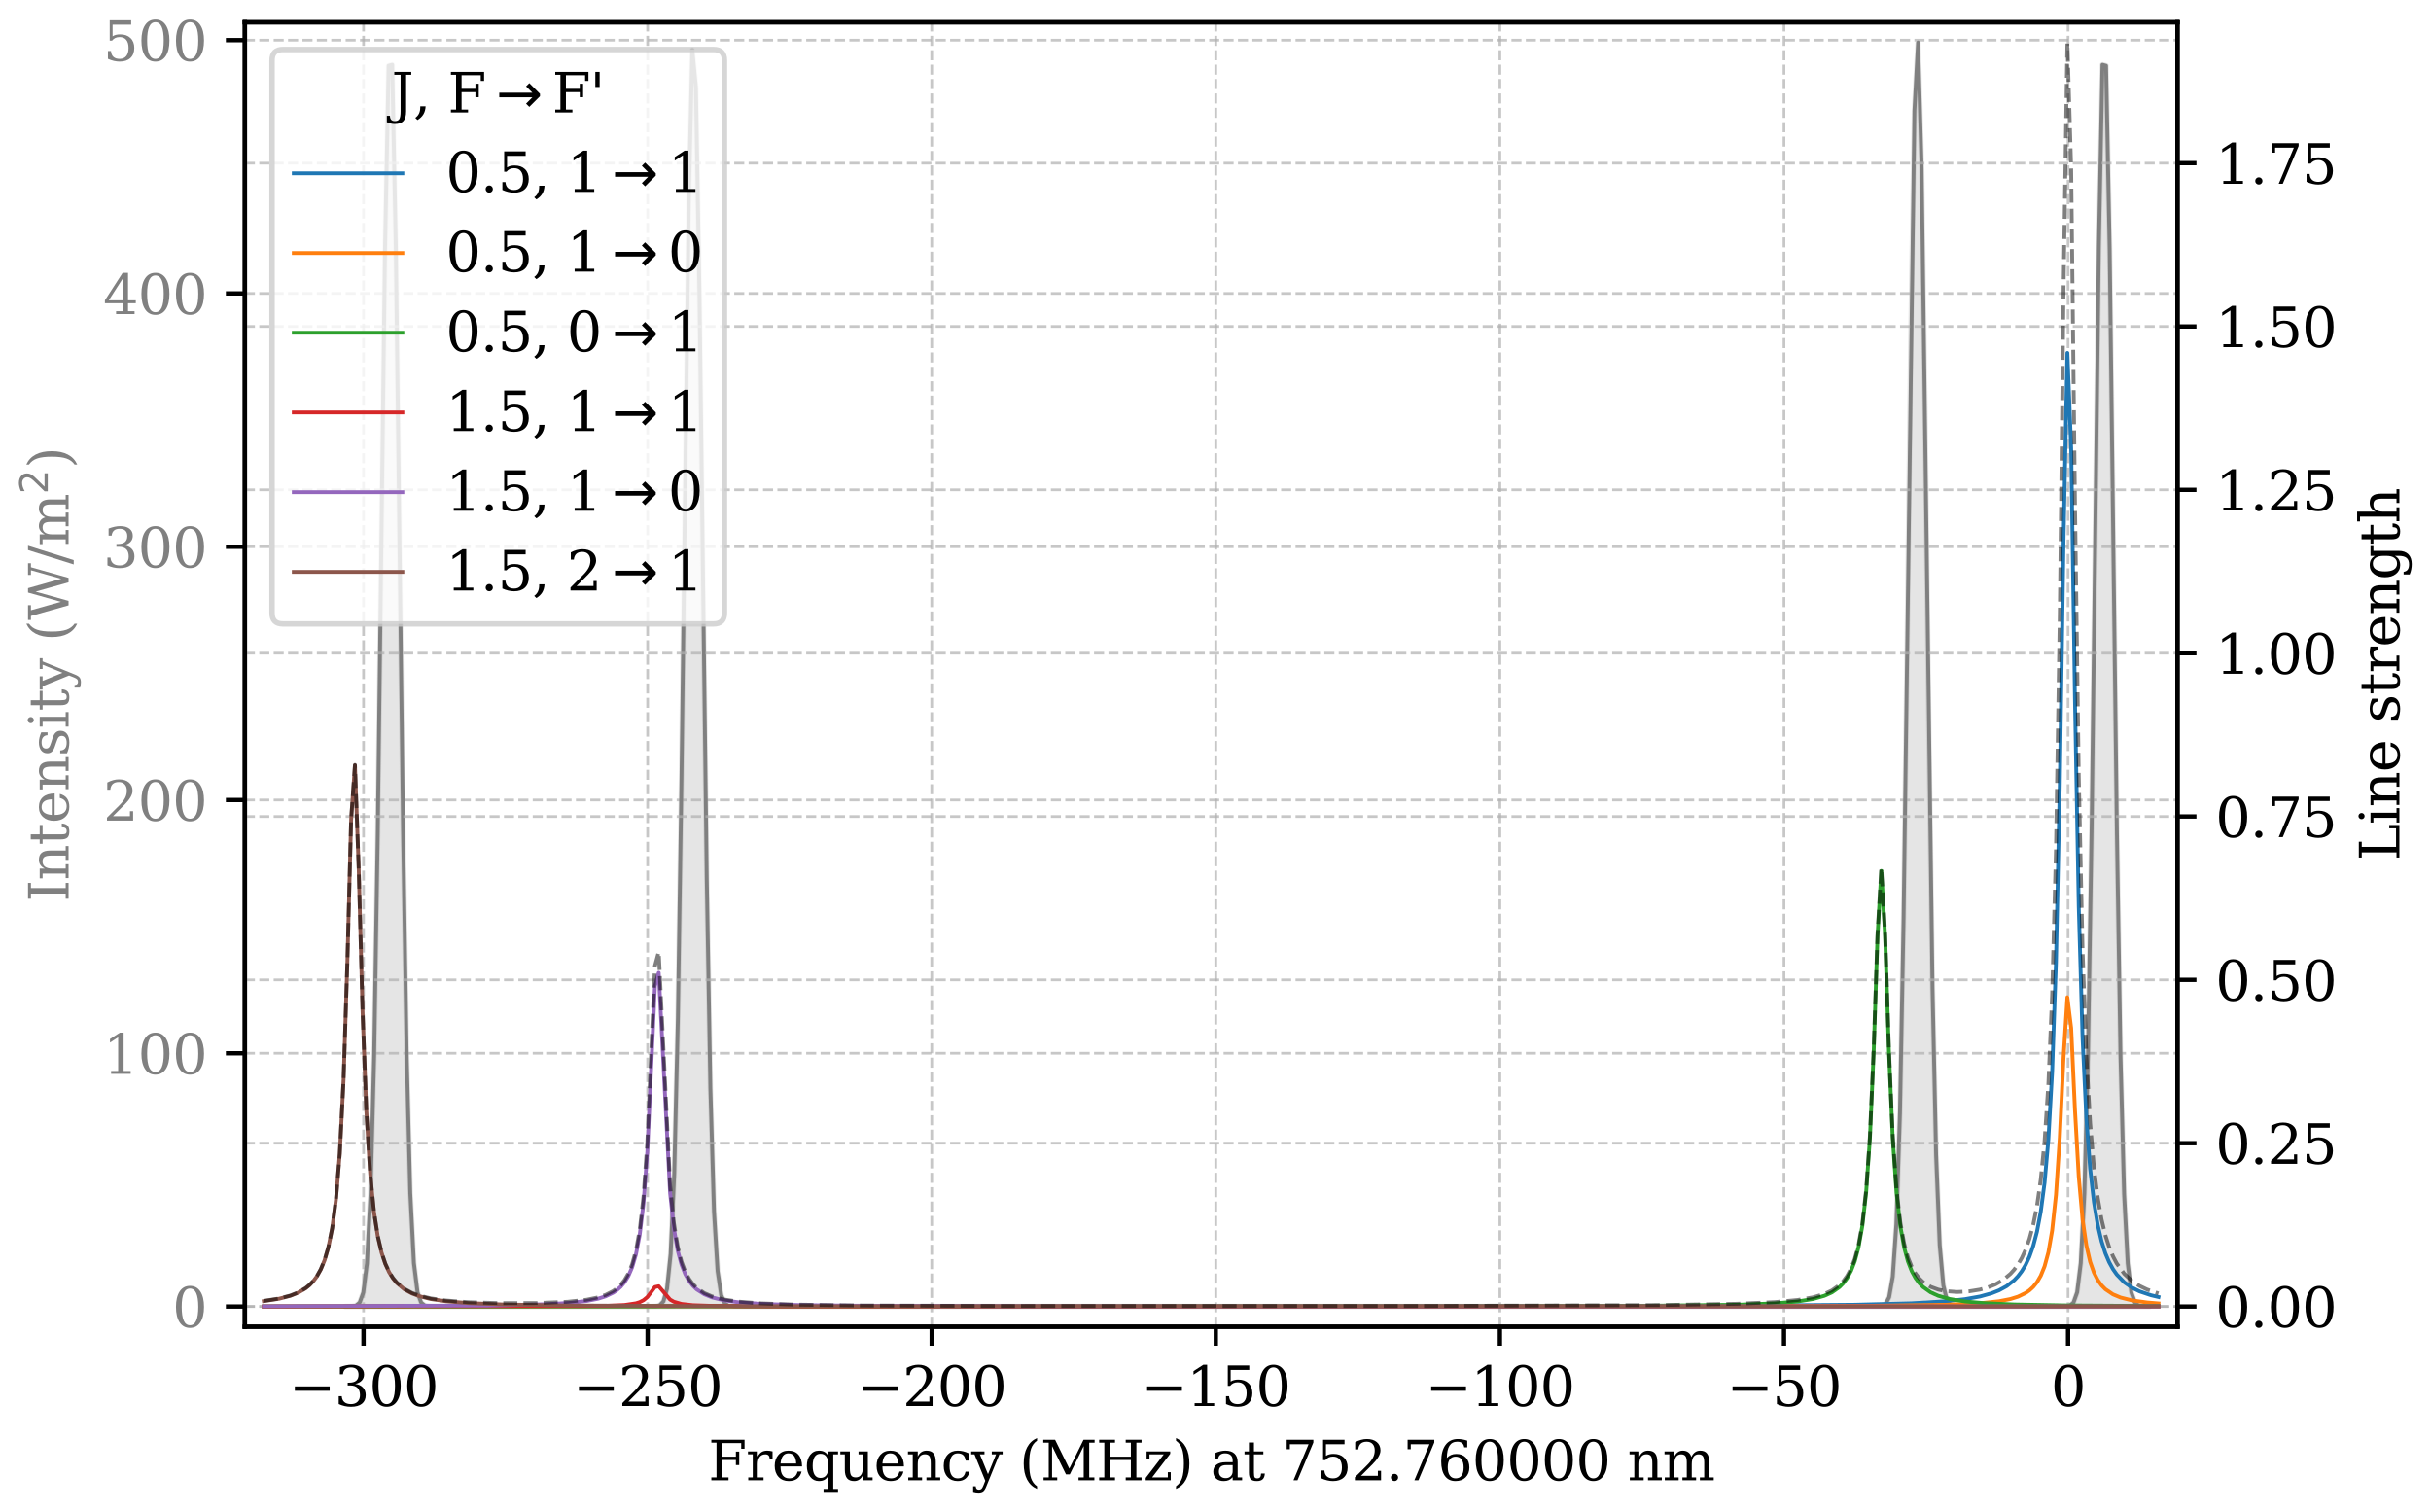 <?xml version="1.0" encoding="utf-8" standalone="no"?>
<!DOCTYPE svg PUBLIC "-//W3C//DTD SVG 1.1//EN"
  "http://www.w3.org/Graphics/SVG/1.1/DTD/svg11.dtd">
<svg xmlns:xlink="http://www.w3.org/1999/xlink" width="447.6pt" height="278.395pt" viewBox="0 0 447.6 278.395" xmlns="http://www.w3.org/2000/svg" version="1.1">
 <defs>
  <style type="text/css">*{stroke-linejoin: round; stroke-linecap: butt}</style>
 </defs>
 <g id="figure_1">
  <g id="patch_1">
   <path d="M 0 278.395 
L 447.6 278.395 
L 447.6 0 
L 0 0 
z
" style="fill: #ffffff"/>
  </g>
  <g id="axes_1">
   <g id="patch_2">
    <path d="M 45.087 244.296 
L 400.914 244.296 
L 400.914 4.115 
L 45.087 4.115 
z
" style="fill: #ffffff"/>
   </g>
   <g id="PolyCollection_1">
    <defs>
     <path id="m25e3595d96" d="M 63.56 -37.823 
L 63.56 -37.822 
L 64.226 -37.822 
L 64.892 -37.822 
L 65.558 -37.822 
L 66.223 -37.822 
L 66.889 -37.822 
L 67.555 -37.822 
L 68.221 -37.822 
L 68.886 -37.822 
L 69.552 -37.822 
L 70.218 -37.822 
L 70.884 -37.822 
L 71.549 -37.822 
L 72.215 -37.822 
L 72.881 -37.822 
L 73.546 -37.822 
L 74.212 -37.822 
L 74.878 -37.822 
L 75.544 -37.822 
L 76.209 -37.822 
L 76.875 -37.822 
L 77.541 -37.822 
L 78.207 -37.822 
L 78.872 -37.822 
L 79.538 -37.822 
L 80.204 -37.822 
L 80.869 -37.822 
L 81.535 -37.822 
L 82.201 -37.822 
L 82.867 -37.822 
L 83.532 -37.822 
L 84.198 -37.822 
L 84.864 -37.822 
L 85.53 -37.822 
L 86.195 -37.822 
L 86.861 -37.822 
L 87.527 -37.822 
L 88.193 -37.822 
L 88.858 -37.822 
L 89.524 -37.822 
L 90.19 -37.822 
L 90.855 -37.822 
L 91.521 -37.822 
L 92.187 -37.822 
L 92.853 -37.822 
L 93.518 -37.822 
L 94.184 -37.822 
L 94.85 -37.822 
L 95.516 -37.822 
L 96.181 -37.822 
L 96.847 -37.822 
L 97.513 -37.822 
L 98.178 -37.822 
L 98.844 -37.822 
L 99.51 -37.822 
L 100.176 -37.822 
L 100.841 -37.822 
L 101.507 -37.822 
L 102.173 -37.822 
L 102.839 -37.822 
L 103.504 -37.822 
L 104.17 -37.822 
L 104.836 -37.822 
L 105.501 -37.822 
L 106.167 -37.822 
L 106.833 -37.822 
L 107.499 -37.822 
L 108.164 -37.822 
L 108.83 -37.822 
L 109.496 -37.822 
L 110.162 -37.822 
L 110.827 -37.822 
L 111.493 -37.822 
L 112.159 -37.822 
L 112.825 -37.822 
L 113.49 -37.822 
L 114.156 -37.822 
L 114.822 -37.822 
L 115.487 -37.822 
L 116.153 -37.822 
L 116.819 -37.822 
L 117.485 -37.822 
L 118.15 -37.822 
L 118.816 -37.822 
L 119.482 -37.822 
L 120.148 -37.822 
L 120.813 -37.822 
L 121.479 -37.822 
L 122.145 -37.822 
L 122.81 -37.822 
L 123.476 -37.822 
L 124.142 -37.822 
L 124.808 -37.822 
L 125.473 -37.822 
L 126.139 -37.822 
L 126.805 -37.822 
L 127.471 -37.822 
L 128.136 -37.822 
L 128.802 -37.822 
L 129.468 -37.822 
L 130.134 -37.822 
L 130.799 -37.822 
L 131.465 -37.822 
L 132.131 -37.822 
L 132.796 -37.822 
L 133.462 -37.822 
L 134.128 -37.822 
L 134.794 -37.822 
L 135.459 -37.822 
L 136.125 -37.822 
L 136.791 -37.822 
L 137.457 -37.822 
L 138.122 -37.822 
L 138.788 -37.822 
L 139.454 -37.822 
L 140.119 -37.822 
L 140.785 -37.822 
L 141.451 -37.822 
L 142.117 -37.822 
L 142.782 -37.822 
L 143.448 -37.822 
L 144.114 -37.822 
L 144.78 -37.822 
L 145.445 -37.822 
L 146.111 -37.822 
L 146.777 -37.822 
L 147.443 -37.822 
L 148.108 -37.822 
L 148.774 -37.822 
L 149.44 -37.822 
L 150.105 -37.822 
L 150.771 -37.822 
L 151.437 -37.822 
L 152.103 -37.822 
L 152.768 -37.822 
L 153.434 -37.822 
L 154.1 -37.822 
L 154.766 -37.822 
L 155.431 -37.822 
L 156.097 -37.822 
L 156.763 -37.822 
L 157.428 -37.822 
L 158.094 -37.822 
L 158.76 -37.822 
L 159.426 -37.822 
L 160.091 -37.822 
L 160.757 -37.822 
L 161.423 -37.822 
L 162.089 -37.822 
L 162.754 -37.822 
L 163.42 -37.822 
L 164.086 -37.822 
L 164.751 -37.822 
L 165.417 -37.822 
L 166.083 -37.822 
L 166.749 -37.822 
L 167.414 -37.822 
L 168.08 -37.822 
L 168.746 -37.822 
L 169.412 -37.822 
L 170.077 -37.822 
L 170.743 -37.822 
L 171.409 -37.822 
L 172.075 -37.822 
L 172.74 -37.822 
L 173.406 -37.822 
L 174.072 -37.822 
L 174.737 -37.822 
L 175.403 -37.822 
L 176.069 -37.822 
L 176.735 -37.822 
L 177.4 -37.822 
L 178.066 -37.822 
L 178.732 -37.822 
L 179.398 -37.822 
L 180.063 -37.822 
L 180.729 -37.822 
L 181.395 -37.822 
L 182.06 -37.822 
L 182.726 -37.822 
L 183.392 -37.822 
L 184.058 -37.822 
L 184.723 -37.822 
L 185.389 -37.822 
L 186.055 -37.822 
L 186.721 -37.822 
L 187.386 -37.822 
L 188.052 -37.822 
L 188.718 -37.822 
L 189.384 -37.822 
L 190.049 -37.822 
L 190.715 -37.822 
L 191.381 -37.822 
L 192.046 -37.822 
L 192.712 -37.822 
L 193.378 -37.822 
L 194.044 -37.822 
L 194.709 -37.822 
L 195.375 -37.822 
L 196.041 -37.822 
L 196.707 -37.822 
L 197.372 -37.822 
L 198.038 -37.822 
L 198.704 -37.822 
L 199.369 -37.822 
L 200.035 -37.822 
L 200.701 -37.822 
L 201.367 -37.822 
L 202.032 -37.822 
L 202.698 -37.822 
L 203.364 -37.822 
L 204.03 -37.822 
L 204.695 -37.822 
L 205.361 -37.822 
L 206.027 -37.822 
L 206.693 -37.822 
L 207.358 -37.822 
L 208.024 -37.822 
L 208.69 -37.822 
L 209.355 -37.822 
L 210.021 -37.822 
L 210.687 -37.822 
L 211.353 -37.822 
L 212.018 -37.822 
L 212.684 -37.822 
L 213.35 -37.822 
L 214.016 -37.822 
L 214.681 -37.822 
L 215.347 -37.822 
L 216.013 -37.822 
L 216.678 -37.822 
L 217.344 -37.822 
L 218.01 -37.822 
L 218.676 -37.822 
L 219.341 -37.822 
L 220.007 -37.822 
L 220.673 -37.822 
L 221.339 -37.822 
L 222.004 -37.822 
L 222.67 -37.822 
L 223.336 -37.822 
L 224.001 -37.822 
L 224.667 -37.822 
L 225.333 -37.822 
L 225.999 -37.822 
L 226.664 -37.822 
L 227.33 -37.822 
L 227.996 -37.822 
L 228.662 -37.822 
L 229.327 -37.822 
L 229.993 -37.822 
L 230.659 -37.822 
L 231.325 -37.822 
L 231.99 -37.822 
L 232.656 -37.822 
L 233.322 -37.822 
L 233.987 -37.822 
L 234.653 -37.822 
L 235.319 -37.822 
L 235.985 -37.822 
L 236.65 -37.822 
L 237.316 -37.822 
L 237.982 -37.822 
L 238.648 -37.822 
L 239.313 -37.822 
L 239.979 -37.822 
L 240.645 -37.822 
L 241.31 -37.822 
L 241.976 -37.822 
L 242.642 -37.822 
L 243.308 -37.822 
L 243.973 -37.822 
L 244.639 -37.822 
L 245.305 -37.822 
L 245.971 -37.822 
L 246.636 -37.822 
L 247.302 -37.822 
L 247.968 -37.822 
L 248.634 -37.822 
L 249.299 -37.822 
L 249.965 -37.822 
L 250.631 -37.822 
L 251.296 -37.822 
L 251.962 -37.822 
L 252.628 -37.822 
L 253.294 -37.822 
L 253.959 -37.822 
L 254.625 -37.822 
L 255.291 -37.822 
L 255.957 -37.822 
L 256.622 -37.822 
L 257.288 -37.822 
L 257.954 -37.822 
L 258.619 -37.822 
L 259.285 -37.822 
L 259.951 -37.822 
L 260.617 -37.822 
L 261.282 -37.822 
L 261.948 -37.822 
L 262.614 -37.822 
L 263.28 -37.822 
L 263.945 -37.822 
L 264.611 -37.822 
L 265.277 -37.822 
L 265.943 -37.822 
L 266.608 -37.822 
L 267.274 -37.822 
L 267.94 -37.822 
L 268.605 -37.822 
L 269.271 -37.822 
L 269.937 -37.822 
L 270.603 -37.822 
L 271.268 -37.822 
L 271.934 -37.822 
L 272.6 -37.822 
L 273.266 -37.822 
L 273.931 -37.822 
L 274.597 -37.822 
L 275.263 -37.822 
L 275.928 -37.822 
L 276.594 -37.822 
L 277.26 -37.822 
L 277.926 -37.822 
L 278.591 -37.822 
L 279.257 -37.822 
L 279.923 -37.822 
L 280.589 -37.822 
L 281.254 -37.822 
L 281.92 -37.822 
L 282.586 -37.822 
L 283.251 -37.822 
L 283.917 -37.822 
L 284.583 -37.822 
L 285.249 -37.822 
L 285.914 -37.822 
L 286.58 -37.822 
L 287.246 -37.822 
L 287.912 -37.822 
L 288.577 -37.822 
L 289.243 -37.822 
L 289.909 -37.822 
L 290.575 -37.822 
L 291.24 -37.822 
L 291.906 -37.822 
L 292.572 -37.822 
L 293.237 -37.822 
L 293.903 -37.822 
L 294.569 -37.822 
L 295.235 -37.822 
L 295.9 -37.822 
L 296.566 -37.822 
L 297.232 -37.822 
L 297.898 -37.822 
L 298.563 -37.822 
L 299.229 -37.822 
L 299.895 -37.822 
L 300.56 -37.822 
L 301.226 -37.822 
L 301.892 -37.822 
L 302.558 -37.822 
L 303.223 -37.822 
L 303.889 -37.822 
L 304.555 -37.822 
L 305.221 -37.822 
L 305.886 -37.822 
L 306.552 -37.822 
L 307.218 -37.822 
L 307.884 -37.822 
L 308.549 -37.822 
L 309.215 -37.822 
L 309.881 -37.822 
L 310.546 -37.822 
L 311.212 -37.822 
L 311.878 -37.822 
L 312.544 -37.822 
L 313.209 -37.822 
L 313.875 -37.822 
L 314.541 -37.822 
L 315.207 -37.822 
L 315.872 -37.822 
L 316.538 -37.822 
L 317.204 -37.822 
L 317.869 -37.822 
L 318.535 -37.822 
L 319.201 -37.822 
L 319.867 -37.822 
L 320.532 -37.822 
L 321.198 -37.822 
L 321.864 -37.822 
L 322.53 -37.822 
L 323.195 -37.822 
L 323.861 -37.822 
L 324.527 -37.822 
L 325.193 -37.822 
L 325.858 -37.822 
L 326.524 -37.822 
L 327.19 -37.822 
L 327.855 -37.822 
L 328.521 -37.822 
L 329.187 -37.822 
L 329.853 -37.822 
L 330.518 -37.822 
L 331.184 -37.822 
L 331.85 -37.822 
L 332.516 -37.822 
L 333.181 -37.822 
L 333.847 -37.822 
L 334.513 -37.822 
L 335.178 -37.822 
L 335.844 -37.822 
L 336.51 -37.822 
L 337.176 -37.822 
L 337.841 -37.822 
L 338.507 -37.822 
L 339.173 -37.822 
L 339.839 -37.822 
L 340.504 -37.822 
L 341.17 -37.822 
L 341.836 -37.822 
L 342.501 -37.822 
L 343.167 -37.822 
L 343.833 -37.822 
L 344.499 -37.822 
L 345.164 -37.822 
L 345.83 -37.822 
L 346.496 -37.822 
L 347.162 -37.822 
L 347.827 -37.822 
L 348.493 -37.822 
L 349.159 -37.822 
L 349.825 -37.822 
L 350.49 -37.822 
L 351.156 -37.822 
L 351.822 -37.822 
L 352.487 -37.822 
L 353.153 -37.822 
L 353.819 -37.822 
L 354.485 -37.822 
L 355.15 -37.822 
L 355.816 -37.822 
L 356.482 -37.822 
L 357.148 -37.822 
L 357.813 -37.822 
L 358.479 -37.822 
L 359.145 -37.822 
L 359.81 -37.822 
L 360.476 -37.822 
L 361.142 -37.822 
L 361.808 -37.822 
L 362.473 -37.822 
L 363.139 -37.822 
L 363.805 -37.822 
L 364.471 -37.822 
L 365.136 -37.822 
L 365.802 -37.822 
L 366.468 -37.822 
L 367.134 -37.822 
L 367.799 -37.822 
L 368.465 -37.822 
L 369.131 -37.822 
L 369.796 -37.822 
L 370.462 -37.822 
L 371.128 -37.822 
L 371.794 -37.822 
L 372.459 -37.822 
L 373.125 -37.822 
L 373.791 -37.822 
L 374.457 -37.822 
L 375.122 -37.822 
L 375.788 -37.822 
L 376.454 -37.822 
L 377.119 -37.822 
L 377.785 -37.822 
L 378.451 -37.822 
L 379.117 -37.822 
L 379.782 -37.822 
L 380.448 -37.822 
L 381.114 -37.822 
L 381.78 -37.822 
L 382.445 -37.822 
L 383.111 -37.822 
L 383.777 -37.822 
L 384.443 -37.822 
L 385.108 -37.822 
L 385.774 -37.822 
L 386.44 -37.822 
L 387.105 -37.822 
L 387.771 -37.822 
L 388.437 -37.822 
L 389.103 -37.822 
L 389.768 -37.822 
L 390.434 -37.822 
L 391.1 -37.822 
L 391.766 -37.822 
L 392.431 -37.822 
L 393.097 -37.822 
L 393.763 -37.822 
L 394.428 -37.822 
L 395.094 -37.822 
L 395.76 -37.822 
L 395.76 -37.823 
L 395.76 -37.823 
L 395.094 -37.828 
L 394.428 -37.857 
L 393.763 -37.993 
L 393.097 -38.541 
L 392.431 -40.407 
L 391.766 -45.742 
L 391.1 -58.507 
L 390.434 -83.865 
L 389.768 -125.165 
L 389.103 -179.031 
L 388.437 -232.387 
L 387.771 -266.293 
L 387.105 -266.469 
L 386.44 -232.836 
L 385.774 -179.576 
L 385.108 -125.637 
L 384.443 -84.185 
L 383.777 -58.683 
L 383.111 -45.822 
L 382.445 -40.437 
L 381.78 -38.55 
L 381.114 -37.995 
L 380.448 -37.857 
L 379.782 -37.828 
L 379.117 -37.823 
L 378.451 -37.822 
L 377.785 -37.822 
L 377.119 -37.822 
L 376.454 -37.822 
L 375.788 -37.822 
L 375.122 -37.822 
L 374.457 -37.822 
L 373.791 -37.822 
L 373.125 -37.822 
L 372.459 -37.822 
L 371.794 -37.822 
L 371.128 -37.822 
L 370.462 -37.822 
L 369.796 -37.822 
L 369.131 -37.822 
L 368.465 -37.822 
L 367.799 -37.822 
L 367.134 -37.822 
L 366.468 -37.822 
L 365.802 -37.822 
L 365.136 -37.822 
L 364.471 -37.822 
L 363.805 -37.822 
L 363.139 -37.822 
L 362.473 -37.822 
L 361.808 -37.822 
L 361.142 -37.824 
L 360.476 -37.833 
L 359.81 -37.884 
L 359.145 -38.11 
L 358.479 -38.969 
L 357.813 -41.722 
L 357.148 -49.122 
L 356.482 -65.723 
L 355.816 -96.535 
L 355.15 -143.119 
L 354.485 -198.762 
L 353.819 -247.464 
L 353.153 -270.556 
L 352.487 -258.017 
L 351.822 -215.372 
L 351.156 -159.834 
L 350.49 -109.28 
L 349.825 -73.489 
L 349.159 -52.994 
L 348.493 -43.322 
L 347.827 -39.522 
L 347.162 -38.27 
L 346.496 -37.923 
L 345.83 -37.841 
L 345.164 -37.825 
L 344.499 -37.823 
L 343.833 -37.822 
L 343.167 -37.822 
L 342.501 -37.822 
L 341.836 -37.822 
L 341.17 -37.822 
L 340.504 -37.822 
L 339.839 -37.822 
L 339.173 -37.822 
L 338.507 -37.822 
L 337.841 -37.822 
L 337.176 -37.822 
L 336.51 -37.822 
L 335.844 -37.822 
L 335.178 -37.822 
L 334.513 -37.822 
L 333.847 -37.822 
L 333.181 -37.822 
L 332.516 -37.822 
L 331.85 -37.822 
L 331.184 -37.822 
L 330.518 -37.822 
L 329.853 -37.822 
L 329.187 -37.822 
L 328.521 -37.822 
L 327.855 -37.822 
L 327.19 -37.822 
L 326.524 -37.822 
L 325.858 -37.822 
L 325.193 -37.822 
L 324.527 -37.822 
L 323.861 -37.822 
L 323.195 -37.822 
L 322.53 -37.822 
L 321.864 -37.822 
L 321.198 -37.822 
L 320.532 -37.822 
L 319.867 -37.822 
L 319.201 -37.822 
L 318.535 -37.822 
L 317.869 -37.822 
L 317.204 -37.822 
L 316.538 -37.822 
L 315.872 -37.822 
L 315.207 -37.822 
L 314.541 -37.822 
L 313.875 -37.822 
L 313.209 -37.822 
L 312.544 -37.822 
L 311.878 -37.822 
L 311.212 -37.822 
L 310.546 -37.822 
L 309.881 -37.822 
L 309.215 -37.822 
L 308.549 -37.822 
L 307.884 -37.822 
L 307.218 -37.822 
L 306.552 -37.822 
L 305.886 -37.822 
L 305.221 -37.822 
L 304.555 -37.822 
L 303.889 -37.822 
L 303.223 -37.822 
L 302.558 -37.822 
L 301.892 -37.822 
L 301.226 -37.822 
L 300.56 -37.822 
L 299.895 -37.822 
L 299.229 -37.822 
L 298.563 -37.822 
L 297.898 -37.822 
L 297.232 -37.822 
L 296.566 -37.822 
L 295.9 -37.822 
L 295.235 -37.822 
L 294.569 -37.822 
L 293.903 -37.822 
L 293.237 -37.822 
L 292.572 -37.822 
L 291.906 -37.822 
L 291.24 -37.822 
L 290.575 -37.822 
L 289.909 -37.822 
L 289.243 -37.822 
L 288.577 -37.822 
L 287.912 -37.822 
L 287.246 -37.822 
L 286.58 -37.822 
L 285.914 -37.822 
L 285.249 -37.822 
L 284.583 -37.822 
L 283.917 -37.822 
L 283.251 -37.822 
L 282.586 -37.822 
L 281.92 -37.822 
L 281.254 -37.822 
L 280.589 -37.822 
L 279.923 -37.822 
L 279.257 -37.822 
L 278.591 -37.822 
L 277.926 -37.822 
L 277.26 -37.822 
L 276.594 -37.822 
L 275.928 -37.822 
L 275.263 -37.822 
L 274.597 -37.822 
L 273.931 -37.822 
L 273.266 -37.822 
L 272.6 -37.822 
L 271.934 -37.822 
L 271.268 -37.822 
L 270.603 -37.822 
L 269.937 -37.822 
L 269.271 -37.822 
L 268.605 -37.822 
L 267.94 -37.822 
L 267.274 -37.822 
L 266.608 -37.822 
L 265.943 -37.822 
L 265.277 -37.822 
L 264.611 -37.822 
L 263.945 -37.822 
L 263.28 -37.822 
L 262.614 -37.822 
L 261.948 -37.822 
L 261.282 -37.822 
L 260.617 -37.822 
L 259.951 -37.822 
L 259.285 -37.822 
L 258.619 -37.822 
L 257.954 -37.822 
L 257.288 -37.822 
L 256.622 -37.822 
L 255.957 -37.822 
L 255.291 -37.822 
L 254.625 -37.822 
L 253.959 -37.822 
L 253.294 -37.822 
L 252.628 -37.822 
L 251.962 -37.822 
L 251.296 -37.822 
L 250.631 -37.822 
L 249.965 -37.822 
L 249.299 -37.822 
L 248.634 -37.822 
L 247.968 -37.822 
L 247.302 -37.822 
L 246.636 -37.822 
L 245.971 -37.822 
L 245.305 -37.822 
L 244.639 -37.822 
L 243.973 -37.822 
L 243.308 -37.822 
L 242.642 -37.822 
L 241.976 -37.822 
L 241.31 -37.822 
L 240.645 -37.822 
L 239.979 -37.822 
L 239.313 -37.822 
L 238.648 -37.822 
L 237.982 -37.822 
L 237.316 -37.822 
L 236.65 -37.822 
L 235.985 -37.822 
L 235.319 -37.822 
L 234.653 -37.822 
L 233.987 -37.822 
L 233.322 -37.822 
L 232.656 -37.822 
L 231.99 -37.822 
L 231.325 -37.822 
L 230.659 -37.822 
L 229.993 -37.822 
L 229.327 -37.822 
L 228.662 -37.822 
L 227.996 -37.822 
L 227.33 -37.822 
L 226.664 -37.822 
L 225.999 -37.822 
L 225.333 -37.822 
L 224.667 -37.822 
L 224.001 -37.822 
L 223.336 -37.822 
L 222.67 -37.822 
L 222.004 -37.822 
L 221.339 -37.822 
L 220.673 -37.822 
L 220.007 -37.822 
L 219.341 -37.822 
L 218.676 -37.822 
L 218.01 -37.822 
L 217.344 -37.822 
L 216.678 -37.822 
L 216.013 -37.822 
L 215.347 -37.822 
L 214.681 -37.822 
L 214.016 -37.822 
L 213.35 -37.822 
L 212.684 -37.822 
L 212.018 -37.822 
L 211.353 -37.822 
L 210.687 -37.822 
L 210.021 -37.822 
L 209.355 -37.822 
L 208.69 -37.822 
L 208.024 -37.822 
L 207.358 -37.822 
L 206.693 -37.822 
L 206.027 -37.822 
L 205.361 -37.822 
L 204.695 -37.822 
L 204.03 -37.822 
L 203.364 -37.822 
L 202.698 -37.822 
L 202.032 -37.822 
L 201.367 -37.822 
L 200.701 -37.822 
L 200.035 -37.822 
L 199.369 -37.822 
L 198.704 -37.822 
L 198.038 -37.822 
L 197.372 -37.822 
L 196.707 -37.822 
L 196.041 -37.822 
L 195.375 -37.822 
L 194.709 -37.822 
L 194.044 -37.822 
L 193.378 -37.822 
L 192.712 -37.822 
L 192.046 -37.822 
L 191.381 -37.822 
L 190.715 -37.822 
L 190.049 -37.822 
L 189.384 -37.822 
L 188.718 -37.822 
L 188.052 -37.822 
L 187.386 -37.822 
L 186.721 -37.822 
L 186.055 -37.822 
L 185.389 -37.822 
L 184.723 -37.822 
L 184.058 -37.822 
L 183.392 -37.822 
L 182.726 -37.822 
L 182.06 -37.822 
L 181.395 -37.822 
L 180.729 -37.822 
L 180.063 -37.822 
L 179.398 -37.822 
L 178.732 -37.822 
L 178.066 -37.822 
L 177.4 -37.822 
L 176.735 -37.822 
L 176.069 -37.822 
L 175.403 -37.822 
L 174.737 -37.822 
L 174.072 -37.822 
L 173.406 -37.822 
L 172.74 -37.822 
L 172.075 -37.822 
L 171.409 -37.822 
L 170.743 -37.822 
L 170.077 -37.822 
L 169.412 -37.822 
L 168.746 -37.822 
L 168.08 -37.822 
L 167.414 -37.822 
L 166.749 -37.822 
L 166.083 -37.822 
L 165.417 -37.822 
L 164.751 -37.822 
L 164.086 -37.822 
L 163.42 -37.822 
L 162.754 -37.822 
L 162.089 -37.822 
L 161.423 -37.822 
L 160.757 -37.822 
L 160.091 -37.822 
L 159.426 -37.822 
L 158.76 -37.822 
L 158.094 -37.822 
L 157.428 -37.822 
L 156.763 -37.822 
L 156.097 -37.822 
L 155.431 -37.822 
L 154.766 -37.822 
L 154.1 -37.822 
L 153.434 -37.822 
L 152.768 -37.822 
L 152.103 -37.822 
L 151.437 -37.822 
L 150.771 -37.822 
L 150.105 -37.822 
L 149.44 -37.822 
L 148.774 -37.822 
L 148.108 -37.822 
L 147.443 -37.822 
L 146.777 -37.822 
L 146.111 -37.822 
L 145.445 -37.822 
L 144.78 -37.822 
L 144.114 -37.822 
L 143.448 -37.822 
L 142.782 -37.822 
L 142.117 -37.822 
L 141.451 -37.822 
L 140.785 -37.822 
L 140.119 -37.822 
L 139.454 -37.822 
L 138.788 -37.822 
L 138.122 -37.822 
L 137.457 -37.822 
L 136.791 -37.822 
L 136.125 -37.823 
L 135.459 -37.826 
L 134.794 -37.847 
L 134.128 -37.95 
L 133.462 -38.38 
L 132.796 -39.887 
L 132.131 -44.338 
L 131.465 -55.352 
L 130.799 -78.012 
L 130.134 -116.351 
L 129.468 -168.592 
L 128.802 -223.411 
L 128.136 -262.294 
L 127.471 -269.208 
L 126.805 -241.095 
L 126.139 -190.013 
L 125.473 -134.932 
L 124.808 -90.631 
L 124.142 -62.297 
L 123.476 -47.489 
L 122.81 -41.076 
L 122.145 -38.756 
L 121.479 -38.05 
L 120.813 -37.87 
L 120.148 -37.831 
L 119.482 -37.823 
L 118.816 -37.822 
L 118.15 -37.822 
L 117.485 -37.822 
L 116.819 -37.822 
L 116.153 -37.822 
L 115.487 -37.822 
L 114.822 -37.822 
L 114.156 -37.822 
L 113.49 -37.822 
L 112.825 -37.822 
L 112.159 -37.822 
L 111.493 -37.822 
L 110.827 -37.822 
L 110.162 -37.822 
L 109.496 -37.822 
L 108.83 -37.822 
L 108.164 -37.822 
L 107.499 -37.822 
L 106.833 -37.822 
L 106.167 -37.822 
L 105.501 -37.822 
L 104.836 -37.822 
L 104.17 -37.822 
L 103.504 -37.822 
L 102.839 -37.822 
L 102.173 -37.822 
L 101.507 -37.822 
L 100.841 -37.822 
L 100.176 -37.822 
L 99.51 -37.822 
L 98.844 -37.822 
L 98.178 -37.822 
L 97.513 -37.822 
L 96.847 -37.822 
L 96.181 -37.822 
L 95.516 -37.822 
L 94.85 -37.822 
L 94.184 -37.822 
L 93.518 -37.822 
L 92.853 -37.822 
L 92.187 -37.822 
L 91.521 -37.822 
L 90.855 -37.822 
L 90.19 -37.822 
L 89.524 -37.822 
L 88.858 -37.822 
L 88.193 -37.822 
L 87.527 -37.822 
L 86.861 -37.822 
L 86.195 -37.822 
L 85.53 -37.822 
L 84.864 -37.822 
L 84.198 -37.822 
L 83.532 -37.822 
L 82.867 -37.822 
L 82.201 -37.822 
L 81.535 -37.822 
L 80.869 -37.822 
L 80.204 -37.823 
L 79.538 -37.828 
L 78.872 -37.857 
L 78.207 -37.995 
L 77.541 -38.55 
L 76.875 -40.437 
L 76.209 -45.822 
L 75.544 -58.683 
L 74.878 -84.185 
L 74.212 -125.637 
L 73.546 -179.576 
L 72.881 -232.836 
L 72.215 -266.469 
L 71.549 -266.293 
L 70.884 -232.387 
L 70.218 -179.031 
L 69.552 -125.165 
L 68.886 -83.865 
L 68.221 -58.507 
L 67.555 -45.742 
L 66.889 -40.407 
L 66.223 -38.541 
L 65.558 -37.993 
L 64.892 -37.857 
L 64.226 -37.828 
L 63.56 -37.823 
z
" style="stroke: #808080; stroke-opacity: 0.2"/>
    </defs>
    <g clip-path="url(#p1c05efcef7)">
     <use xlink:href="#m25e3595d96" x="0" y="278.395" style="fill: #808080; fill-opacity: 0.2; stroke: #808080; stroke-opacity: 0.2"/>
    </g>
   </g>
   <g id="matplotlib.axis_1">
    <g id="xtick_1">
     <g id="line2d_1">
      <path d="M 66.937 244.296 
L 66.937 4.115 
" clip-path="url(#p1c05efcef7)" style="fill: none; stroke-dasharray: 1.85,0.8; stroke-dashoffset: 0; stroke: #b0b0b0; stroke-opacity: 0.7; stroke-width: 0.5"/>
     </g>
     <g id="line2d_2">
      <defs>
       <path id="m3d9748130e" d="M 0 0 
L 0 3.5 
" style="stroke: #000000; stroke-width: 0.8"/>
      </defs>
      <g>
       <use xlink:href="#m3d9748130e" x="66.937" y="244.296" style="stroke: #000000; stroke-width: 0.8"/>
      </g>
     </g>
     <g id="text_1">
      <!-- −300 -->
      <g transform="translate(53.203 258.895) scale(0.1 -0.1)">
       <defs>
        <path id="DejaVuSerif-2212" d="M 678 2259 
L 4684 2259 
L 4684 1753 
L 678 1753 
L 678 2259 
z
" transform="scale(0.016)"/>
        <path id="DejaVuSerif-33" d="M 622 4469 
Q 988 4606 1323 4678 
Q 1659 4750 1953 4750 
Q 2638 4750 3022 4454 
Q 3406 4159 3406 3634 
Q 3406 3213 3140 2930 
Q 2875 2647 2388 2547 
Q 2963 2466 3280 2130 
Q 3597 1794 3597 1259 
Q 3597 606 3158 257 
Q 2719 -91 1894 -91 
Q 1528 -91 1179 -12 
Q 831 66 488 225 
L 488 1131 
L 838 1131 
Q 869 681 1141 450 
Q 1413 219 1906 219 
Q 2384 219 2661 495 
Q 2938 772 2938 1253 
Q 2938 1803 2653 2086 
Q 2369 2369 1819 2369 
L 1522 2369 
L 1522 2688 
L 1678 2688 
Q 2225 2688 2498 2914 
Q 2772 3141 2772 3597 
Q 2772 4006 2547 4223 
Q 2322 4441 1900 4441 
Q 1478 4441 1245 4241 
Q 1013 4041 972 3647 
L 622 3647 
L 622 4469 
z
" transform="scale(0.016)"/>
        <path id="DejaVuSerif-30" d="M 2034 219 
Q 2513 219 2750 744 
Q 2988 1269 2988 2328 
Q 2988 3391 2750 3916 
Q 2513 4441 2034 4441 
Q 1556 4441 1318 3916 
Q 1081 3391 1081 2328 
Q 1081 1269 1318 744 
Q 1556 219 2034 219 
z
M 2034 -91 
Q 1275 -91 848 546 
Q 422 1184 422 2328 
Q 422 3475 848 4112 
Q 1275 4750 2034 4750 
Q 2797 4750 3222 4112 
Q 3647 3475 3647 2328 
Q 3647 1184 3222 546 
Q 2797 -91 2034 -91 
z
" transform="scale(0.016)"/>
       </defs>
       <use xlink:href="#DejaVuSerif-2212"/>
       <use xlink:href="#DejaVuSerif-33" x="83.789"/>
       <use xlink:href="#DejaVuSerif-30" x="147.412"/>
       <use xlink:href="#DejaVuSerif-30" x="211.035"/>
      </g>
     </g>
    </g>
    <g id="xtick_2">
     <g id="line2d_3">
      <path d="M 119.243 244.296 
L 119.243 4.115 
" clip-path="url(#p1c05efcef7)" style="fill: none; stroke-dasharray: 1.85,0.8; stroke-dashoffset: 0; stroke: #b0b0b0; stroke-opacity: 0.7; stroke-width: 0.5"/>
     </g>
     <g id="line2d_4">
      <g>
       <use xlink:href="#m3d9748130e" x="119.243" y="244.296" style="stroke: #000000; stroke-width: 0.8"/>
      </g>
     </g>
     <g id="text_2">
      <!-- −250 -->
      <g transform="translate(105.509 258.895) scale(0.1 -0.1)">
       <defs>
        <path id="DejaVuSerif-32" d="M 819 3553 
L 469 3553 
L 469 4384 
Q 803 4563 1142 4656 
Q 1481 4750 1806 4750 
Q 2534 4750 2956 4397 
Q 3378 4044 3378 3438 
Q 3378 2753 2422 1800 
Q 2347 1728 2309 1691 
L 1131 513 
L 3078 513 
L 3078 1088 
L 3444 1088 
L 3444 0 
L 434 0 
L 434 341 
L 1850 1753 
Q 2319 2222 2519 2614 
Q 2719 3006 2719 3438 
Q 2719 3909 2473 4175 
Q 2228 4441 1797 4441 
Q 1350 4441 1106 4219 
Q 863 3997 819 3553 
z
" transform="scale(0.016)"/>
        <path id="DejaVuSerif-35" d="M 3219 4666 
L 3219 4153 
L 1081 4153 
L 1081 2816 
Q 1244 2928 1461 2984 
Q 1678 3041 1947 3041 
Q 2703 3041 3140 2622 
Q 3578 2203 3578 1478 
Q 3578 738 3136 323 
Q 2694 -91 1894 -91 
Q 1572 -91 1234 -12 
Q 897 66 544 225 
L 544 1131 
L 897 1131 
Q 925 688 1179 453 
Q 1434 219 1894 219 
Q 2388 219 2653 544 
Q 2919 869 2919 1478 
Q 2919 2084 2655 2407 
Q 2391 2731 1894 2731 
Q 1613 2731 1398 2631 
Q 1184 2531 1019 2322 
L 750 2322 
L 750 4666 
L 3219 4666 
z
" transform="scale(0.016)"/>
       </defs>
       <use xlink:href="#DejaVuSerif-2212"/>
       <use xlink:href="#DejaVuSerif-32" x="83.789"/>
       <use xlink:href="#DejaVuSerif-35" x="147.412"/>
       <use xlink:href="#DejaVuSerif-30" x="211.035"/>
      </g>
     </g>
    </g>
    <g id="xtick_3">
     <g id="line2d_5">
      <path d="M 171.55 244.296 
L 171.55 4.115 
" clip-path="url(#p1c05efcef7)" style="fill: none; stroke-dasharray: 1.85,0.8; stroke-dashoffset: 0; stroke: #b0b0b0; stroke-opacity: 0.7; stroke-width: 0.5"/>
     </g>
     <g id="line2d_6">
      <g>
       <use xlink:href="#m3d9748130e" x="171.55" y="244.296" style="stroke: #000000; stroke-width: 0.8"/>
      </g>
     </g>
     <g id="text_3">
      <!-- −200 -->
      <g transform="translate(157.816 258.895) scale(0.1 -0.1)">
       <use xlink:href="#DejaVuSerif-2212"/>
       <use xlink:href="#DejaVuSerif-32" x="83.789"/>
       <use xlink:href="#DejaVuSerif-30" x="147.412"/>
       <use xlink:href="#DejaVuSerif-30" x="211.035"/>
      </g>
     </g>
    </g>
    <g id="xtick_4">
     <g id="line2d_7">
      <path d="M 223.856 244.296 
L 223.856 4.115 
" clip-path="url(#p1c05efcef7)" style="fill: none; stroke-dasharray: 1.85,0.8; stroke-dashoffset: 0; stroke: #b0b0b0; stroke-opacity: 0.7; stroke-width: 0.5"/>
     </g>
     <g id="line2d_8">
      <g>
       <use xlink:href="#m3d9748130e" x="223.856" y="244.296" style="stroke: #000000; stroke-width: 0.8"/>
      </g>
     </g>
     <g id="text_4">
      <!-- −150 -->
      <g transform="translate(210.122 258.895) scale(0.1 -0.1)">
       <defs>
        <path id="DejaVuSerif-31" d="M 909 0 
L 909 331 
L 1722 331 
L 1722 4213 
L 781 3603 
L 781 4013 
L 1919 4750 
L 2350 4750 
L 2350 331 
L 3163 331 
L 3163 0 
L 909 0 
z
" transform="scale(0.016)"/>
       </defs>
       <use xlink:href="#DejaVuSerif-2212"/>
       <use xlink:href="#DejaVuSerif-31" x="83.789"/>
       <use xlink:href="#DejaVuSerif-35" x="147.412"/>
       <use xlink:href="#DejaVuSerif-30" x="211.035"/>
      </g>
     </g>
    </g>
    <g id="xtick_5">
     <g id="line2d_9">
      <path d="M 276.162 244.296 
L 276.162 4.115 
" clip-path="url(#p1c05efcef7)" style="fill: none; stroke-dasharray: 1.85,0.8; stroke-dashoffset: 0; stroke: #b0b0b0; stroke-opacity: 0.7; stroke-width: 0.5"/>
     </g>
     <g id="line2d_10">
      <g>
       <use xlink:href="#m3d9748130e" x="276.162" y="244.296" style="stroke: #000000; stroke-width: 0.8"/>
      </g>
     </g>
     <g id="text_5">
      <!-- −100 -->
      <g transform="translate(262.429 258.895) scale(0.1 -0.1)">
       <use xlink:href="#DejaVuSerif-2212"/>
       <use xlink:href="#DejaVuSerif-31" x="83.789"/>
       <use xlink:href="#DejaVuSerif-30" x="147.412"/>
       <use xlink:href="#DejaVuSerif-30" x="211.035"/>
      </g>
     </g>
    </g>
    <g id="xtick_6">
     <g id="line2d_11">
      <path d="M 328.469 244.296 
L 328.469 4.115 
" clip-path="url(#p1c05efcef7)" style="fill: none; stroke-dasharray: 1.85,0.8; stroke-dashoffset: 0; stroke: #b0b0b0; stroke-opacity: 0.7; stroke-width: 0.5"/>
     </g>
     <g id="line2d_12">
      <g>
       <use xlink:href="#m3d9748130e" x="328.469" y="244.296" style="stroke: #000000; stroke-width: 0.8"/>
      </g>
     </g>
     <g id="text_6">
      <!-- −50 -->
      <g transform="translate(317.917 258.895) scale(0.1 -0.1)">
       <use xlink:href="#DejaVuSerif-2212"/>
       <use xlink:href="#DejaVuSerif-35" x="83.789"/>
       <use xlink:href="#DejaVuSerif-30" x="147.412"/>
      </g>
     </g>
    </g>
    <g id="xtick_7">
     <g id="line2d_13">
      <path d="M 380.775 244.296 
L 380.775 4.115 
" clip-path="url(#p1c05efcef7)" style="fill: none; stroke-dasharray: 1.85,0.8; stroke-dashoffset: 0; stroke: #b0b0b0; stroke-opacity: 0.7; stroke-width: 0.5"/>
     </g>
     <g id="line2d_14">
      <g>
       <use xlink:href="#m3d9748130e" x="380.775" y="244.296" style="stroke: #000000; stroke-width: 0.8"/>
      </g>
     </g>
     <g id="text_7">
      <!-- 0 -->
      <g transform="translate(377.594 258.895) scale(0.1 -0.1)">
       <use xlink:href="#DejaVuSerif-30"/>
      </g>
     </g>
    </g>
    <g id="text_8">
     <!-- Frequency (MHz) at 752.760000 nm -->
     <g transform="translate(130.411 272.573) scale(0.1 -0.1)">
      <defs>
       <path id="DejaVuSerif-46" d="M 353 0 
L 353 331 
L 947 331 
L 947 4331 
L 353 4331 
L 353 4666 
L 4172 4666 
L 4172 3628 
L 3788 3628 
L 3788 4281 
L 1581 4281 
L 1581 2719 
L 3175 2719 
L 3175 3303 
L 3559 3303 
L 3559 1753 
L 3175 1753 
L 3175 2338 
L 1581 2338 
L 1581 331 
L 2328 331 
L 2328 0 
L 353 0 
z
" transform="scale(0.016)"/>
       <path id="DejaVuSerif-72" d="M 3059 3328 
L 3059 2497 
L 2728 2497 
Q 2713 2744 2591 2866 
Q 2469 2988 2234 2988 
Q 1809 2988 1582 2694 
Q 1356 2400 1356 1850 
L 1356 331 
L 2022 331 
L 2022 0 
L 263 0 
L 263 331 
L 781 331 
L 781 2994 
L 231 2994 
L 231 3322 
L 1356 3322 
L 1356 2731 
Q 1525 3078 1790 3245 
Q 2056 3413 2438 3413 
Q 2578 3413 2733 3391 
Q 2888 3369 3059 3328 
z
" transform="scale(0.016)"/>
       <path id="DejaVuSerif-65" d="M 3469 1600 
L 991 1600 
L 991 1575 
Q 991 903 1244 561 
Q 1497 219 1991 219 
Q 2369 219 2611 417 
Q 2853 616 2950 1006 
L 3413 1006 
Q 3275 459 2904 184 
Q 2534 -91 1931 -91 
Q 1203 -91 761 389 
Q 319 869 319 1663 
Q 319 2450 753 2931 
Q 1188 3413 1894 3413 
Q 2647 3413 3050 2948 
Q 3453 2484 3469 1600 
z
M 2791 1931 
Q 2772 2513 2545 2808 
Q 2319 3103 1894 3103 
Q 1497 3103 1269 2806 
Q 1041 2509 991 1931 
L 2791 1931 
z
" transform="scale(0.016)"/>
       <path id="DejaVuSerif-71" d="M 3359 2988 
L 3359 -997 
L 3909 -997 
L 3909 -1331 
L 2241 -1331 
L 2241 -997 
L 2784 -997 
L 2784 519 
Q 2616 206 2355 57 
Q 2094 -91 1709 -91 
Q 1097 -91 708 395 
Q 319 881 319 1663 
Q 319 2444 706 2928 
Q 1094 3413 1709 3413 
Q 2094 3413 2355 3264 
Q 2616 3116 2784 2803 
L 2784 3322 
L 3909 3322 
L 3909 2988 
L 3359 2988 
z
M 2784 1825 
Q 2784 2422 2554 2737 
Q 2325 3053 1888 3053 
Q 1444 3053 1217 2703 
Q 991 2353 991 1663 
Q 991 975 1217 622 
Q 1444 269 1888 269 
Q 2325 269 2554 583 
Q 2784 897 2784 1497 
L 2784 1825 
z
" transform="scale(0.016)"/>
       <path id="DejaVuSerif-75" d="M 2266 3322 
L 3341 3322 
L 3341 331 
L 3884 331 
L 3884 0 
L 2766 0 
L 2766 588 
Q 2606 256 2353 82 
Q 2100 -91 1766 -91 
Q 1213 -91 952 223 
Q 691 538 691 1209 
L 691 2988 
L 172 2988 
L 172 3322 
L 1269 3322 
L 1269 1388 
Q 1269 781 1417 556 
Q 1566 331 1947 331 
Q 2347 331 2556 625 
Q 2766 919 2766 1478 
L 2766 2988 
L 2266 2988 
L 2266 3322 
z
" transform="scale(0.016)"/>
       <path id="DejaVuSerif-6e" d="M 263 0 
L 263 331 
L 781 331 
L 781 2988 
L 231 2988 
L 231 3322 
L 1356 3322 
L 1356 2731 
Q 1516 3069 1770 3241 
Q 2025 3413 2363 3413 
Q 2913 3413 3172 3097 
Q 3431 2781 3431 2113 
L 3431 331 
L 3944 331 
L 3944 0 
L 2356 0 
L 2356 331 
L 2853 331 
L 2853 1931 
Q 2853 2541 2703 2767 
Q 2553 2994 2175 2994 
Q 1775 2994 1565 2701 
Q 1356 2409 1356 1850 
L 1356 331 
L 1856 331 
L 1856 0 
L 263 0 
z
" transform="scale(0.016)"/>
       <path id="DejaVuSerif-63" d="M 3291 997 
Q 3169 466 2822 187 
Q 2475 -91 1925 -91 
Q 1200 -91 759 389 
Q 319 869 319 1663 
Q 319 2459 759 2936 
Q 1200 3413 1925 3413 
Q 2241 3413 2553 3339 
Q 2866 3266 3181 3116 
L 3181 2266 
L 2847 2266 
Q 2781 2703 2561 2903 
Q 2341 3103 1931 3103 
Q 1466 3103 1228 2742 
Q 991 2381 991 1663 
Q 991 944 1227 581 
Q 1463 219 1931 219 
Q 2303 219 2525 412 
Q 2747 606 2828 997 
L 3291 997 
z
" transform="scale(0.016)"/>
       <path id="DejaVuSerif-79" d="M 1381 -609 
L 1600 -56 
L 359 2988 
L -19 2988 
L -19 3322 
L 1509 3322 
L 1509 2988 
L 978 2988 
L 1913 703 
L 2847 2988 
L 2350 2988 
L 2350 3322 
L 3597 3322 
L 3597 2988 
L 3225 2988 
L 1703 -750 
Q 1547 -1138 1356 -1280 
Q 1166 -1422 819 -1422 
Q 672 -1422 517 -1397 
Q 363 -1372 206 -1325 
L 206 -691 
L 500 -691 
Q 519 -903 608 -995 
Q 697 -1088 884 -1088 
Q 1056 -1088 1161 -992 
Q 1266 -897 1381 -609 
z
" transform="scale(0.016)"/>
       <path id="DejaVuSerif-20" transform="scale(0.016)"/>
       <path id="DejaVuSerif-28" d="M 2041 -997 
Q 1281 -656 893 83 
Q 506 822 506 1931 
Q 506 3044 893 3783 
Q 1281 4522 2041 4863 
L 2041 4556 
Q 1559 4225 1350 3623 
Q 1141 3022 1141 1931 
Q 1141 844 1350 242 
Q 1559 -359 2041 -691 
L 2041 -997 
z
" transform="scale(0.016)"/>
       <path id="DejaVuSerif-4d" d="M 353 0 
L 353 331 
L 947 331 
L 947 4331 
L 319 4331 
L 319 4666 
L 1678 4666 
L 3316 1344 
L 4953 4666 
L 6228 4666 
L 6228 4331 
L 5606 4331 
L 5606 331 
L 6203 331 
L 6203 0 
L 4378 0 
L 4378 331 
L 4972 331 
L 4972 3938 
L 3372 684 
L 2931 684 
L 1331 3938 
L 1331 331 
L 1925 331 
L 1925 0 
L 353 0 
z
" transform="scale(0.016)"/>
       <path id="DejaVuSerif-48" d="M 353 0 
L 353 331 
L 947 331 
L 947 4331 
L 353 4331 
L 353 4666 
L 2175 4666 
L 2175 4331 
L 1581 4331 
L 1581 2719 
L 4000 2719 
L 4000 4331 
L 3406 4331 
L 3406 4666 
L 5228 4666 
L 5228 4331 
L 4634 4331 
L 4634 331 
L 5228 331 
L 5228 0 
L 3406 0 
L 3406 331 
L 4000 331 
L 4000 2338 
L 1581 2338 
L 1581 331 
L 2175 331 
L 2175 0 
L 353 0 
z
" transform="scale(0.016)"/>
       <path id="DejaVuSerif-7a" d="M 256 0 
L 256 269 
L 2338 2988 
L 691 2988 
L 691 2413 
L 359 2413 
L 359 3322 
L 3078 3322 
L 3078 3053 
L 997 331 
L 2803 331 
L 2803 934 
L 3138 934 
L 3138 0 
L 256 0 
z
" transform="scale(0.016)"/>
       <path id="DejaVuSerif-29" d="M 453 -997 
L 453 -691 
Q 934 -359 1145 242 
Q 1356 844 1356 1931 
Q 1356 3022 1145 3623 
Q 934 4225 453 4556 
L 453 4863 
Q 1216 4522 1603 3783 
Q 1991 3044 1991 1931 
Q 1991 822 1603 83 
Q 1216 -656 453 -997 
z
" transform="scale(0.016)"/>
       <path id="DejaVuSerif-61" d="M 2547 1044 
L 2547 1747 
L 1806 1747 
Q 1378 1747 1168 1562 
Q 959 1378 959 997 
Q 959 650 1171 447 
Q 1384 244 1747 244 
Q 2106 244 2326 466 
Q 2547 688 2547 1044 
z
M 3122 2075 
L 3122 331 
L 3634 331 
L 3634 0 
L 2547 0 
L 2547 359 
Q 2356 128 2106 18 
Q 1856 -91 1522 -91 
Q 969 -91 644 203 
Q 319 497 319 997 
Q 319 1513 691 1797 
Q 1063 2081 1741 2081 
L 2547 2081 
L 2547 2309 
Q 2547 2688 2317 2895 
Q 2088 3103 1672 3103 
Q 1328 3103 1125 2947 
Q 922 2791 872 2484 
L 575 2484 
L 575 3156 
Q 875 3284 1158 3348 
Q 1441 3413 1709 3413 
Q 2400 3413 2761 3070 
Q 3122 2728 3122 2075 
z
" transform="scale(0.016)"/>
       <path id="DejaVuSerif-74" d="M 691 2988 
L 184 2988 
L 184 3322 
L 691 3322 
L 691 4353 
L 1269 4353 
L 1269 3322 
L 2350 3322 
L 2350 2988 
L 1269 2988 
L 1269 878 
Q 1269 456 1350 337 
Q 1431 219 1650 219 
Q 1875 219 1978 351 
Q 2081 484 2088 781 
L 2522 781 
Q 2497 328 2275 118 
Q 2053 -91 1600 -91 
Q 1103 -91 897 129 
Q 691 350 691 878 
L 691 2988 
z
" transform="scale(0.016)"/>
       <path id="DejaVuSerif-37" d="M 3609 4347 
L 1784 0 
L 1319 0 
L 3059 4153 
L 903 4153 
L 903 3578 
L 538 3578 
L 538 4666 
L 3609 4666 
L 3609 4347 
z
" transform="scale(0.016)"/>
       <path id="DejaVuSerif-2e" d="M 603 325 
Q 603 500 722 622 
Q 841 744 1019 744 
Q 1191 744 1312 622 
Q 1434 500 1434 325 
Q 1434 153 1312 31 
Q 1191 -91 1019 -91 
Q 841 -91 722 29 
Q 603 150 603 325 
z
" transform="scale(0.016)"/>
       <path id="DejaVuSerif-36" d="M 2094 219 
Q 2534 219 2771 542 
Q 3009 866 3009 1472 
Q 3009 2078 2771 2401 
Q 2534 2725 2094 2725 
Q 1647 2725 1412 2412 
Q 1178 2100 1178 1509 
Q 1178 888 1415 553 
Q 1653 219 2094 219 
z
M 1075 2569 
Q 1288 2803 1556 2918 
Q 1825 3034 2163 3034 
Q 2859 3034 3264 2615 
Q 3669 2197 3669 1472 
Q 3669 763 3233 336 
Q 2797 -91 2069 -91 
Q 1278 -91 853 498 
Q 428 1088 428 2181 
Q 428 3406 931 4078 
Q 1434 4750 2350 4750 
Q 2597 4750 2869 4703 
Q 3141 4656 3425 4563 
L 3425 3794 
L 3072 3794 
Q 3034 4109 2831 4275 
Q 2628 4441 2284 4441 
Q 1678 4441 1381 3981 
Q 1084 3522 1075 2569 
z
" transform="scale(0.016)"/>
       <path id="DejaVuSerif-6d" d="M 3316 2675 
Q 3481 3041 3739 3227 
Q 3997 3413 4341 3413 
Q 4863 3413 5119 3089 
Q 5375 2766 5375 2113 
L 5375 331 
L 5894 331 
L 5894 0 
L 4300 0 
L 4300 331 
L 4800 331 
L 4800 2047 
Q 4800 2556 4650 2772 
Q 4500 2988 4153 2988 
Q 3769 2988 3567 2697 
Q 3366 2406 3366 1850 
L 3366 331 
L 3866 331 
L 3866 0 
L 2291 0 
L 2291 331 
L 2791 331 
L 2791 2069 
Q 2791 2566 2641 2777 
Q 2491 2988 2144 2988 
Q 1759 2988 1557 2697 
Q 1356 2406 1356 1850 
L 1356 331 
L 1856 331 
L 1856 0 
L 263 0 
L 263 331 
L 781 331 
L 781 2994 
L 231 2994 
L 231 3322 
L 1356 3322 
L 1356 2731 
Q 1516 3063 1762 3238 
Q 2009 3413 2322 3413 
Q 2709 3413 2968 3220 
Q 3228 3028 3316 2675 
z
" transform="scale(0.016)"/>
      </defs>
      <use xlink:href="#DejaVuSerif-46"/>
      <use xlink:href="#DejaVuSerif-72" x="69.385"/>
      <use xlink:href="#DejaVuSerif-65" x="117.188"/>
      <use xlink:href="#DejaVuSerif-71" x="176.367"/>
      <use xlink:href="#DejaVuSerif-75" x="240.381"/>
      <use xlink:href="#DejaVuSerif-65" x="304.785"/>
      <use xlink:href="#DejaVuSerif-6e" x="363.965"/>
      <use xlink:href="#DejaVuSerif-63" x="428.369"/>
      <use xlink:href="#DejaVuSerif-79" x="484.375"/>
      <use xlink:href="#DejaVuSerif-20" x="540.869"/>
      <use xlink:href="#DejaVuSerif-28" x="572.656"/>
      <use xlink:href="#DejaVuSerif-4d" x="611.67"/>
      <use xlink:href="#DejaVuSerif-48" x="714.062"/>
      <use xlink:href="#DejaVuSerif-7a" x="801.27"/>
      <use xlink:href="#DejaVuSerif-29" x="853.955"/>
      <use xlink:href="#DejaVuSerif-20" x="892.969"/>
      <use xlink:href="#DejaVuSerif-61" x="924.756"/>
      <use xlink:href="#DejaVuSerif-74" x="984.375"/>
      <use xlink:href="#DejaVuSerif-20" x="1024.561"/>
      <use xlink:href="#DejaVuSerif-37" x="1056.348"/>
      <use xlink:href="#DejaVuSerif-35" x="1119.971"/>
      <use xlink:href="#DejaVuSerif-32" x="1183.594"/>
      <use xlink:href="#DejaVuSerif-2e" x="1247.217"/>
      <use xlink:href="#DejaVuSerif-37" x="1279.004"/>
      <use xlink:href="#DejaVuSerif-36" x="1342.627"/>
      <use xlink:href="#DejaVuSerif-30" x="1406.25"/>
      <use xlink:href="#DejaVuSerif-30" x="1469.873"/>
      <use xlink:href="#DejaVuSerif-30" x="1533.496"/>
      <use xlink:href="#DejaVuSerif-30" x="1597.119"/>
      <use xlink:href="#DejaVuSerif-20" x="1660.742"/>
      <use xlink:href="#DejaVuSerif-6e" x="1692.529"/>
      <use xlink:href="#DejaVuSerif-6d" x="1756.934"/>
     </g>
    </g>
   </g>
   <g id="matplotlib.axis_2">
    <g id="ytick_1">
     <g id="line2d_15">
      <path d="M 45.087 240.572 
L 400.914 240.572 
" clip-path="url(#p1c05efcef7)" style="fill: none; stroke-dasharray: 1.85,0.8; stroke-dashoffset: 0; stroke: #b0b0b0; stroke-opacity: 0.7; stroke-width: 0.5"/>
     </g>
     <g id="line2d_16">
      <defs>
       <path id="m3827534814" d="M 0 0 
L -3.5 0 
" style="stroke: #000000; stroke-width: 0.8"/>
      </defs>
      <g>
       <use xlink:href="#m3827534814" x="45.087" y="240.572" style="stroke: #000000; stroke-width: 0.8"/>
      </g>
     </g>
     <g id="text_9">
      <!-- 0 -->
      <g style="fill: #808080" transform="translate(31.725 244.372) scale(0.1 -0.1)">
       <use xlink:href="#DejaVuSerif-30"/>
      </g>
     </g>
    </g>
    <g id="ytick_2">
     <g id="line2d_17">
      <path d="M 45.087 193.938 
L 400.914 193.938 
" clip-path="url(#p1c05efcef7)" style="fill: none; stroke-dasharray: 1.85,0.8; stroke-dashoffset: 0; stroke: #b0b0b0; stroke-opacity: 0.7; stroke-width: 0.5"/>
     </g>
     <g id="line2d_18">
      <g>
       <use xlink:href="#m3827534814" x="45.087" y="193.938" style="stroke: #000000; stroke-width: 0.8"/>
      </g>
     </g>
     <g id="text_10">
      <!-- 100 -->
      <g style="fill: #808080" transform="translate(19 197.737) scale(0.1 -0.1)">
       <use xlink:href="#DejaVuSerif-31"/>
       <use xlink:href="#DejaVuSerif-30" x="63.623"/>
       <use xlink:href="#DejaVuSerif-30" x="127.246"/>
      </g>
     </g>
    </g>
    <g id="ytick_3">
     <g id="line2d_19">
      <path d="M 45.087 147.303 
L 400.914 147.303 
" clip-path="url(#p1c05efcef7)" style="fill: none; stroke-dasharray: 1.85,0.8; stroke-dashoffset: 0; stroke: #b0b0b0; stroke-opacity: 0.7; stroke-width: 0.5"/>
     </g>
     <g id="line2d_20">
      <g>
       <use xlink:href="#m3827534814" x="45.087" y="147.303" style="stroke: #000000; stroke-width: 0.8"/>
      </g>
     </g>
     <g id="text_11">
      <!-- 200 -->
      <g style="fill: #808080" transform="translate(19 151.102) scale(0.1 -0.1)">
       <use xlink:href="#DejaVuSerif-32"/>
       <use xlink:href="#DejaVuSerif-30" x="63.623"/>
       <use xlink:href="#DejaVuSerif-30" x="127.246"/>
      </g>
     </g>
    </g>
    <g id="ytick_4">
     <g id="line2d_21">
      <path d="M 45.087 100.668 
L 400.914 100.668 
" clip-path="url(#p1c05efcef7)" style="fill: none; stroke-dasharray: 1.85,0.8; stroke-dashoffset: 0; stroke: #b0b0b0; stroke-opacity: 0.7; stroke-width: 0.5"/>
     </g>
     <g id="line2d_22">
      <g>
       <use xlink:href="#m3827534814" x="45.087" y="100.668" style="stroke: #000000; stroke-width: 0.8"/>
      </g>
     </g>
     <g id="text_12">
      <!-- 300 -->
      <g style="fill: #808080" transform="translate(19 104.468) scale(0.1 -0.1)">
       <use xlink:href="#DejaVuSerif-33"/>
       <use xlink:href="#DejaVuSerif-30" x="63.623"/>
       <use xlink:href="#DejaVuSerif-30" x="127.246"/>
      </g>
     </g>
    </g>
    <g id="ytick_5">
     <g id="line2d_23">
      <path d="M 45.087 54.034 
L 400.914 54.034 
" clip-path="url(#p1c05efcef7)" style="fill: none; stroke-dasharray: 1.85,0.8; stroke-dashoffset: 0; stroke: #b0b0b0; stroke-opacity: 0.7; stroke-width: 0.5"/>
     </g>
     <g id="line2d_24">
      <g>
       <use xlink:href="#m3827534814" x="45.087" y="54.034" style="stroke: #000000; stroke-width: 0.8"/>
      </g>
     </g>
     <g id="text_13">
      <!-- 400 -->
      <g style="fill: #808080" transform="translate(19 57.833) scale(0.1 -0.1)">
       <defs>
        <path id="DejaVuSerif-34" d="M 2234 1581 
L 2234 4063 
L 641 1581 
L 2234 1581 
z
M 3609 0 
L 1484 0 
L 1484 331 
L 2234 331 
L 2234 1247 
L 197 1247 
L 197 1588 
L 2241 4750 
L 2859 4750 
L 2859 1581 
L 3750 1581 
L 3750 1247 
L 2859 1247 
L 2859 331 
L 3609 331 
L 3609 0 
z
" transform="scale(0.016)"/>
       </defs>
       <use xlink:href="#DejaVuSerif-34"/>
       <use xlink:href="#DejaVuSerif-30" x="63.623"/>
       <use xlink:href="#DejaVuSerif-30" x="127.246"/>
      </g>
     </g>
    </g>
    <g id="ytick_6">
     <g id="line2d_25">
      <path d="M 45.087 7.399 
L 400.914 7.399 
" clip-path="url(#p1c05efcef7)" style="fill: none; stroke-dasharray: 1.85,0.8; stroke-dashoffset: 0; stroke: #b0b0b0; stroke-opacity: 0.7; stroke-width: 0.5"/>
     </g>
     <g id="line2d_26">
      <g>
       <use xlink:href="#m3827534814" x="45.087" y="7.399" style="stroke: #000000; stroke-width: 0.8"/>
      </g>
     </g>
     <g id="text_14">
      <!-- 500 -->
      <g style="fill: #808080" transform="translate(19 11.198) scale(0.1 -0.1)">
       <use xlink:href="#DejaVuSerif-35"/>
       <use xlink:href="#DejaVuSerif-30" x="63.623"/>
       <use xlink:href="#DejaVuSerif-30" x="127.246"/>
      </g>
     </g>
    </g>
    <g id="text_15">
     <!-- Intensity (W/m$^2$) -->
     <g style="fill: #808080" transform="translate(12.7 166.055) rotate(-90) scale(0.1 -0.1)">
      <defs>
       <path id="DejaVuSerif-49" d="M 1581 331 
L 2175 331 
L 2175 0 
L 353 0 
L 353 331 
L 947 331 
L 947 4331 
L 353 4331 
L 353 4666 
L 2175 4666 
L 2175 4331 
L 1581 4331 
L 1581 331 
z
" transform="scale(0.016)"/>
       <path id="DejaVuSerif-73" d="M 359 184 
L 359 959 
L 691 959 
Q 703 588 923 403 
Q 1144 219 1575 219 
Q 1963 219 2166 364 
Q 2369 509 2369 788 
Q 2369 1006 2220 1140 
Q 2072 1275 1594 1428 
L 1178 1569 
Q 750 1706 558 1912 
Q 366 2119 366 2438 
Q 366 2894 700 3153 
Q 1034 3413 1625 3413 
Q 1888 3413 2178 3344 
Q 2469 3275 2778 3144 
L 2778 2419 
L 2447 2419 
Q 2434 2741 2221 2922 
Q 2009 3103 1644 3103 
Q 1281 3103 1095 2975 
Q 909 2847 909 2591 
Q 909 2381 1050 2254 
Q 1191 2128 1613 1997 
L 2069 1856 
Q 2541 1709 2748 1489 
Q 2956 1269 2956 922 
Q 2956 450 2595 179 
Q 2234 -91 1600 -91 
Q 1278 -91 972 -22 
Q 666 47 359 184 
z
" transform="scale(0.016)"/>
       <path id="DejaVuSerif-69" d="M 622 4353 
Q 622 4497 726 4603 
Q 831 4709 978 4709 
Q 1122 4709 1226 4603 
Q 1331 4497 1331 4353 
Q 1331 4206 1228 4103 
Q 1125 4000 978 4000 
Q 831 4000 726 4103 
Q 622 4206 622 4353 
z
M 1356 331 
L 1900 331 
L 1900 0 
L 231 0 
L 231 331 
L 781 331 
L 781 2988 
L 231 2988 
L 231 3322 
L 1356 3322 
L 1356 331 
z
" transform="scale(0.016)"/>
       <path id="DejaVuSerif-57" d="M 4878 0 
L 4366 0 
L 3297 3794 
L 2228 0 
L 1716 0 
L 494 4331 
L 31 4331 
L 31 4666 
L 1734 4666 
L 1734 4331 
L 1153 4331 
L 2125 884 
L 3188 4666 
L 3694 4666 
L 4775 844 
L 5753 4331 
L 5216 4331 
L 5216 4666 
L 6559 4666 
L 6559 4331 
L 6100 4331 
L 4878 0 
z
" transform="scale(0.016)"/>
       <path id="DejaVuSerif-2f" d="M 1656 4666 
L 2156 4666 
L 500 -594 
L 0 -594 
L 1656 4666 
z
" transform="scale(0.016)"/>
       <path id="DejaVuSans-32" d="M 1228 531 
L 3431 531 
L 3431 0 
L 469 0 
L 469 531 
Q 828 903 1448 1529 
Q 2069 2156 2228 2338 
Q 2531 2678 2651 2914 
Q 2772 3150 2772 3378 
Q 2772 3750 2511 3984 
Q 2250 4219 1831 4219 
Q 1534 4219 1204 4116 
Q 875 4013 500 3803 
L 500 4441 
Q 881 4594 1212 4672 
Q 1544 4750 1819 4750 
Q 2544 4750 2975 4387 
Q 3406 4025 3406 3419 
Q 3406 3131 3298 2873 
Q 3191 2616 2906 2266 
Q 2828 2175 2409 1742 
Q 1991 1309 1228 531 
z
" transform="scale(0.016)"/>
      </defs>
      <use xlink:href="#DejaVuSerif-49" transform="translate(0 0.766)"/>
      <use xlink:href="#DejaVuSerif-6e" transform="translate(39.502 0.766)"/>
      <use xlink:href="#DejaVuSerif-74" transform="translate(103.906 0.766)"/>
      <use xlink:href="#DejaVuSerif-65" transform="translate(144.092 0.766)"/>
      <use xlink:href="#DejaVuSerif-6e" transform="translate(203.271 0.766)"/>
      <use xlink:href="#DejaVuSerif-73" transform="translate(267.676 0.766)"/>
      <use xlink:href="#DejaVuSerif-69" transform="translate(318.994 0.766)"/>
      <use xlink:href="#DejaVuSerif-74" transform="translate(350.977 0.766)"/>
      <use xlink:href="#DejaVuSerif-79" transform="translate(391.162 0.766)"/>
      <use xlink:href="#DejaVuSerif-20" transform="translate(447.656 0.766)"/>
      <use xlink:href="#DejaVuSerif-28" transform="translate(479.443 0.766)"/>
      <use xlink:href="#DejaVuSerif-57" transform="translate(518.457 0.766)"/>
      <use xlink:href="#DejaVuSerif-2f" transform="translate(621.24 0.766)"/>
      <use xlink:href="#DejaVuSerif-6d" transform="translate(654.932 0.766)"/>
      <use xlink:href="#DejaVuSans-32" transform="translate(750.713 39.047) scale(0.7)"/>
      <use xlink:href="#DejaVuSerif-29" transform="translate(797.983 0.766)"/>
     </g>
    </g>
   </g>
   <g id="line2d_27">
    <path d="M 63.56 240.572 
L 64.892 240.538 
L 65.558 240.402 
L 66.223 239.854 
L 66.889 237.988 
L 67.555 232.653 
L 68.221 219.887 
L 68.886 194.53 
L 69.552 153.23 
L 70.884 46.008 
L 71.549 12.101 
L 72.215 11.925 
L 72.881 45.558 
L 74.212 152.758 
L 74.878 194.21 
L 75.544 219.712 
L 76.209 232.573 
L 76.875 237.958 
L 77.541 239.844 
L 78.207 240.4 
L 79.538 240.566 
L 94.184 240.572 
L 120.813 240.525 
L 121.479 240.344 
L 122.145 239.639 
L 122.81 237.318 
L 123.476 230.905 
L 124.142 216.098 
L 124.808 187.764 
L 125.473 143.462 
L 126.805 37.299 
L 127.471 9.186 
L 128.136 16.101 
L 128.802 54.984 
L 130.134 162.043 
L 130.799 200.382 
L 131.465 223.043 
L 132.131 234.056 
L 132.796 238.508 
L 133.462 240.015 
L 134.128 240.444 
L 135.459 240.568 
L 156.097 240.572 
L 346.496 240.472 
L 347.162 240.125 
L 347.827 238.873 
L 348.493 235.072 
L 349.159 225.401 
L 349.825 204.906 
L 350.49 169.115 
L 352.487 20.378 
L 353.153 7.839 
L 353.819 30.93 
L 355.816 181.859 
L 356.482 212.672 
L 357.148 229.273 
L 357.813 236.672 
L 358.479 239.425 
L 359.145 240.285 
L 359.81 240.511 
L 361.808 240.572 
L 380.448 240.537 
L 381.114 240.4 
L 381.78 239.844 
L 382.445 237.958 
L 383.111 232.573 
L 383.777 219.712 
L 384.443 194.21 
L 385.108 152.758 
L 386.44 45.558 
L 387.105 11.925 
L 387.771 12.101 
L 388.437 46.008 
L 389.768 153.23 
L 390.434 194.53 
L 391.1 219.887 
L 391.766 232.653 
L 392.431 237.988 
L 393.097 239.854 
L 393.763 240.402 
L 395.094 240.566 
L 395.76 240.572 
L 395.76 240.572 
" clip-path="url(#p1c05efcef7)" style="fill: none; stroke: #808080; stroke-width: 0.7; stroke-linecap: square"/>
   </g>
   <g id="patch_3">
    <path d="M 45.087 244.296 
L 45.087 4.115 
" style="fill: none; stroke: #000000; stroke-width: 0.8; stroke-linejoin: miter; stroke-linecap: square"/>
   </g>
   <g id="patch_4">
    <path d="M 400.914 244.296 
L 400.914 4.115 
" style="fill: none; stroke: #000000; stroke-width: 0.8; stroke-linejoin: miter; stroke-linecap: square"/>
   </g>
   <g id="patch_5">
    <path d="M 45.087 244.296 
L 400.914 244.296 
" style="fill: none; stroke: #000000; stroke-width: 0.8; stroke-linejoin: miter; stroke-linecap: square"/>
   </g>
   <g id="patch_6">
    <path d="M 45.087 4.115 
L 400.914 4.115 
" style="fill: none; stroke: #000000; stroke-width: 0.8; stroke-linejoin: miter; stroke-linecap: square"/>
   </g>
  </g>
  <g id="axes_2">
   <g id="matplotlib.axis_3">
    <g id="ytick_7">
     <g id="line2d_28">
      <path d="M 45.087 240.573 
L 400.914 240.573 
" clip-path="url(#p1c05efcef7)" style="fill: none; stroke-dasharray: 1.85,0.8; stroke-dashoffset: 0; stroke: #b0b0b0; stroke-opacity: 0.7; stroke-width: 0.5"/>
     </g>
     <g id="line2d_29">
      <defs>
       <path id="m3c13dec847" d="M 0 0 
L 3.5 0 
" style="stroke: #000000; stroke-width: 0.8"/>
      </defs>
      <g>
       <use xlink:href="#m3c13dec847" x="400.914" y="240.573" style="stroke: #000000; stroke-width: 0.8"/>
      </g>
     </g>
     <g id="text_16">
      <!-- 0.00 -->
      <g transform="translate(407.914 244.372) scale(0.1 -0.1)">
       <use xlink:href="#DejaVuSerif-30"/>
       <use xlink:href="#DejaVuSerif-2e" x="63.623"/>
       <use xlink:href="#DejaVuSerif-30" x="95.41"/>
       <use xlink:href="#DejaVuSerif-30" x="159.033"/>
      </g>
     </g>
    </g>
    <g id="ytick_8">
     <g id="line2d_30">
      <path d="M 45.087 210.496 
L 400.914 210.496 
" clip-path="url(#p1c05efcef7)" style="fill: none; stroke-dasharray: 1.85,0.8; stroke-dashoffset: 0; stroke: #b0b0b0; stroke-opacity: 0.7; stroke-width: 0.5"/>
     </g>
     <g id="line2d_31">
      <g>
       <use xlink:href="#m3c13dec847" x="400.914" y="210.496" style="stroke: #000000; stroke-width: 0.8"/>
      </g>
     </g>
     <g id="text_17">
      <!-- 0.25 -->
      <g transform="translate(407.914 214.295) scale(0.1 -0.1)">
       <use xlink:href="#DejaVuSerif-30"/>
       <use xlink:href="#DejaVuSerif-2e" x="63.623"/>
       <use xlink:href="#DejaVuSerif-32" x="95.41"/>
       <use xlink:href="#DejaVuSerif-35" x="159.033"/>
      </g>
     </g>
    </g>
    <g id="ytick_9">
     <g id="line2d_32">
      <path d="M 45.087 180.42 
L 400.914 180.42 
" clip-path="url(#p1c05efcef7)" style="fill: none; stroke-dasharray: 1.85,0.8; stroke-dashoffset: 0; stroke: #b0b0b0; stroke-opacity: 0.7; stroke-width: 0.5"/>
     </g>
     <g id="line2d_33">
      <g>
       <use xlink:href="#m3c13dec847" x="400.914" y="180.42" style="stroke: #000000; stroke-width: 0.8"/>
      </g>
     </g>
     <g id="text_18">
      <!-- 0.50 -->
      <g transform="translate(407.914 184.219) scale(0.1 -0.1)">
       <use xlink:href="#DejaVuSerif-30"/>
       <use xlink:href="#DejaVuSerif-2e" x="63.623"/>
       <use xlink:href="#DejaVuSerif-35" x="95.41"/>
       <use xlink:href="#DejaVuSerif-30" x="159.033"/>
      </g>
     </g>
    </g>
    <g id="ytick_10">
     <g id="line2d_34">
      <path d="M 45.087 150.343 
L 400.914 150.343 
" clip-path="url(#p1c05efcef7)" style="fill: none; stroke-dasharray: 1.85,0.8; stroke-dashoffset: 0; stroke: #b0b0b0; stroke-opacity: 0.7; stroke-width: 0.5"/>
     </g>
     <g id="line2d_35">
      <g>
       <use xlink:href="#m3c13dec847" x="400.914" y="150.343" style="stroke: #000000; stroke-width: 0.8"/>
      </g>
     </g>
     <g id="text_19">
      <!-- 0.75 -->
      <g transform="translate(407.914 154.143) scale(0.1 -0.1)">
       <use xlink:href="#DejaVuSerif-30"/>
       <use xlink:href="#DejaVuSerif-2e" x="63.623"/>
       <use xlink:href="#DejaVuSerif-37" x="95.41"/>
       <use xlink:href="#DejaVuSerif-35" x="159.033"/>
      </g>
     </g>
    </g>
    <g id="ytick_11">
     <g id="line2d_36">
      <path d="M 45.087 120.267 
L 400.914 120.267 
" clip-path="url(#p1c05efcef7)" style="fill: none; stroke-dasharray: 1.85,0.8; stroke-dashoffset: 0; stroke: #b0b0b0; stroke-opacity: 0.7; stroke-width: 0.5"/>
     </g>
     <g id="line2d_37">
      <g>
       <use xlink:href="#m3c13dec847" x="400.914" y="120.267" style="stroke: #000000; stroke-width: 0.8"/>
      </g>
     </g>
     <g id="text_20">
      <!-- 1.00 -->
      <g transform="translate(407.914 124.066) scale(0.1 -0.1)">
       <use xlink:href="#DejaVuSerif-31"/>
       <use xlink:href="#DejaVuSerif-2e" x="63.623"/>
       <use xlink:href="#DejaVuSerif-30" x="95.41"/>
       <use xlink:href="#DejaVuSerif-30" x="159.033"/>
      </g>
     </g>
    </g>
    <g id="ytick_12">
     <g id="line2d_38">
      <path d="M 45.087 90.191 
L 400.914 90.191 
" clip-path="url(#p1c05efcef7)" style="fill: none; stroke-dasharray: 1.85,0.8; stroke-dashoffset: 0; stroke: #b0b0b0; stroke-opacity: 0.7; stroke-width: 0.5"/>
     </g>
     <g id="line2d_39">
      <g>
       <use xlink:href="#m3c13dec847" x="400.914" y="90.191" style="stroke: #000000; stroke-width: 0.8"/>
      </g>
     </g>
     <g id="text_21">
      <!-- 1.25 -->
      <g transform="translate(407.914 93.99) scale(0.1 -0.1)">
       <use xlink:href="#DejaVuSerif-31"/>
       <use xlink:href="#DejaVuSerif-2e" x="63.623"/>
       <use xlink:href="#DejaVuSerif-32" x="95.41"/>
       <use xlink:href="#DejaVuSerif-35" x="159.033"/>
      </g>
     </g>
    </g>
    <g id="ytick_13">
     <g id="line2d_40">
      <path d="M 45.087 60.114 
L 400.914 60.114 
" clip-path="url(#p1c05efcef7)" style="fill: none; stroke-dasharray: 1.85,0.8; stroke-dashoffset: 0; stroke: #b0b0b0; stroke-opacity: 0.7; stroke-width: 0.5"/>
     </g>
     <g id="line2d_41">
      <g>
       <use xlink:href="#m3c13dec847" x="400.914" y="60.114" style="stroke: #000000; stroke-width: 0.8"/>
      </g>
     </g>
     <g id="text_22">
      <!-- 1.50 -->
      <g transform="translate(407.914 63.913) scale(0.1 -0.1)">
       <use xlink:href="#DejaVuSerif-31"/>
       <use xlink:href="#DejaVuSerif-2e" x="63.623"/>
       <use xlink:href="#DejaVuSerif-35" x="95.41"/>
       <use xlink:href="#DejaVuSerif-30" x="159.033"/>
      </g>
     </g>
    </g>
    <g id="ytick_14">
     <g id="line2d_42">
      <path d="M 45.087 30.038 
L 400.914 30.038 
" clip-path="url(#p1c05efcef7)" style="fill: none; stroke-dasharray: 1.85,0.8; stroke-dashoffset: 0; stroke: #b0b0b0; stroke-opacity: 0.7; stroke-width: 0.5"/>
     </g>
     <g id="line2d_43">
      <g>
       <use xlink:href="#m3c13dec847" x="400.914" y="30.038" style="stroke: #000000; stroke-width: 0.8"/>
      </g>
     </g>
     <g id="text_23">
      <!-- 1.75 -->
      <g transform="translate(407.914 33.837) scale(0.1 -0.1)">
       <use xlink:href="#DejaVuSerif-31"/>
       <use xlink:href="#DejaVuSerif-2e" x="63.623"/>
       <use xlink:href="#DejaVuSerif-37" x="95.41"/>
       <use xlink:href="#DejaVuSerif-35" x="159.033"/>
      </g>
     </g>
    </g>
    <g id="text_24">
     <!-- Line strength -->
     <g transform="translate(441.778 158.469) rotate(-90) scale(0.1 -0.1)">
      <defs>
       <path id="DejaVuSerif-4c" d="M 353 0 
L 353 331 
L 947 331 
L 947 4331 
L 353 4331 
L 353 4666 
L 2175 4666 
L 2175 4331 
L 1581 4331 
L 1581 384 
L 3713 384 
L 3713 1166 
L 4097 1166 
L 4097 0 
L 353 0 
z
" transform="scale(0.016)"/>
       <path id="DejaVuSerif-67" d="M 3359 2988 
L 3359 72 
Q 3359 -644 2965 -1033 
Q 2572 -1422 1844 -1422 
Q 1516 -1422 1216 -1362 
Q 916 -1303 641 -1184 
L 641 -488 
L 941 -488 
Q 997 -813 1206 -963 
Q 1416 -1113 1806 -1113 
Q 2313 -1113 2548 -827 
Q 2784 -541 2784 72 
L 2784 519 
Q 2616 206 2355 57 
Q 2094 -91 1709 -91 
Q 1097 -91 708 395 
Q 319 881 319 1663 
Q 319 2444 706 2928 
Q 1094 3413 1709 3413 
Q 2094 3413 2355 3264 
Q 2616 3116 2784 2803 
L 2784 3322 
L 3909 3322 
L 3909 2988 
L 3359 2988 
z
M 2784 1825 
Q 2784 2422 2554 2737 
Q 2325 3053 1888 3053 
Q 1444 3053 1217 2703 
Q 991 2353 991 1663 
Q 991 975 1217 622 
Q 1444 269 1888 269 
Q 2325 269 2554 583 
Q 2784 897 2784 1497 
L 2784 1825 
z
" transform="scale(0.016)"/>
       <path id="DejaVuSerif-68" d="M 263 0 
L 263 331 
L 781 331 
L 781 4531 
L 231 4531 
L 231 4863 
L 1356 4863 
L 1356 2731 
Q 1516 3069 1770 3241 
Q 2025 3413 2363 3413 
Q 2913 3413 3172 3097 
Q 3431 2781 3431 2113 
L 3431 331 
L 3944 331 
L 3944 0 
L 2356 0 
L 2356 331 
L 2853 331 
L 2853 1931 
Q 2853 2541 2704 2764 
Q 2556 2988 2175 2988 
Q 1775 2988 1565 2697 
Q 1356 2406 1356 1850 
L 1356 331 
L 1856 331 
L 1856 0 
L 263 0 
z
" transform="scale(0.016)"/>
      </defs>
      <use xlink:href="#DejaVuSerif-4c"/>
      <use xlink:href="#DejaVuSerif-69" x="66.406"/>
      <use xlink:href="#DejaVuSerif-6e" x="98.389"/>
      <use xlink:href="#DejaVuSerif-65" x="162.793"/>
      <use xlink:href="#DejaVuSerif-20" x="221.973"/>
      <use xlink:href="#DejaVuSerif-73" x="253.76"/>
      <use xlink:href="#DejaVuSerif-74" x="305.078"/>
      <use xlink:href="#DejaVuSerif-72" x="345.264"/>
      <use xlink:href="#DejaVuSerif-65" x="393.066"/>
      <use xlink:href="#DejaVuSerif-6e" x="452.246"/>
      <use xlink:href="#DejaVuSerif-67" x="516.65"/>
      <use xlink:href="#DejaVuSerif-74" x="580.664"/>
      <use xlink:href="#DejaVuSerif-68" x="620.85"/>
     </g>
    </g>
   </g>
   <g id="line2d_44">
    <path d="M 48.576 240.568 
L 317.029 240.452 
L 341.497 240.256 
L 351.984 239.984 
L 358.276 239.611 
L 361.771 239.227 
L 364.568 238.728 
L 366.665 238.147 
L 368.063 237.594 
L 369.461 236.829 
L 370.859 235.729 
L 371.559 234.991 
L 372.258 234.072 
L 372.957 232.91 
L 373.656 231.413 
L 374.355 229.443 
L 375.054 226.782 
L 375.753 223.082 
L 376.452 217.758 
L 377.151 209.789 
L 377.85 197.347 
L 378.549 177.203 
L 379.249 144.625 
L 379.948 98.943 
L 380.647 64.986 
L 381.346 82.494 
L 382.045 128.878 
L 382.744 166.915 
L 383.443 191.057 
L 384.142 205.864 
L 384.841 215.207 
L 385.54 221.354 
L 386.24 225.566 
L 386.939 228.559 
L 387.638 230.753 
L 388.337 232.404 
L 389.036 233.677 
L 389.735 234.676 
L 391.133 236.123 
L 392.531 237.099 
L 393.93 237.787 
L 396.027 238.492 
L 397.425 238.824 
L 397.425 238.824 
" clip-path="url(#p1c05efcef7)" style="fill: none; stroke: #1f77b4; stroke-width: 0.7; stroke-linecap: square"/>
   </g>
   <g id="line2d_45">
    <path d="M 48.576 240.571 
L 343.595 240.458 
L 358.276 240.261 
L 364.568 239.974 
L 368.063 239.606 
L 370.16 239.197 
L 371.559 238.762 
L 372.957 238.087 
L 373.656 237.602 
L 374.355 236.963 
L 375.054 236.1 
L 375.753 234.9 
L 376.452 233.173 
L 377.151 230.588 
L 377.85 226.552 
L 378.549 220.018 
L 379.249 209.452 
L 379.948 194.634 
L 380.647 183.62 
L 381.346 189.299 
L 382.045 204.344 
L 382.744 216.681 
L 383.443 224.512 
L 384.142 229.315 
L 384.841 232.345 
L 385.54 234.339 
L 386.24 235.705 
L 386.939 236.676 
L 387.638 237.387 
L 389.036 238.336 
L 390.434 238.919 
L 392.531 239.446 
L 395.328 239.832 
L 397.425 240.005 
L 397.425 240.005 
" clip-path="url(#p1c05efcef7)" style="fill: none; stroke: #ff7f0e; stroke-width: 0.7; stroke-linecap: square"/>
   </g>
   <g id="line2d_46">
    <path d="M 48.576 240.57 
L 302.348 240.458 
L 319.825 240.259 
L 326.816 239.996 
L 331.011 239.644 
L 333.807 239.193 
L 335.905 238.6 
L 337.303 237.968 
L 338.701 236.981 
L 339.4 236.268 
L 340.099 235.324 
L 340.798 234.043 
L 341.497 232.252 
L 342.196 229.657 
L 342.896 225.742 
L 343.595 219.584 
L 344.294 209.57 
L 344.993 193.543 
L 345.692 172.395 
L 346.391 160.367 
L 347.09 172.382 
L 347.789 193.532 
L 348.488 209.562 
L 349.187 219.579 
L 349.887 225.739 
L 350.586 229.655 
L 351.285 232.251 
L 351.984 234.043 
L 352.683 235.323 
L 353.382 236.267 
L 354.081 236.981 
L 355.479 237.968 
L 356.878 238.6 
L 358.975 239.193 
L 361.771 239.643 
L 365.267 239.953 
L 370.859 240.203 
L 380.647 240.384 
L 397.425 240.487 
L 397.425 240.487 
" clip-path="url(#p1c05efcef7)" style="fill: none; stroke: #2ca02c; stroke-width: 0.7; stroke-linecap: square"/>
   </g>
   <g id="line2d_47">
    <path d="M 48.576 240.571 
L 111.495 240.459 
L 114.99 240.301 
L 117.087 239.99 
L 117.787 239.77 
L 118.486 239.417 
L 119.185 238.843 
L 120.583 236.99 
L 121.282 236.841 
L 123.379 239.302 
L 124.078 239.699 
L 125.477 240.104 
L 127.574 240.341 
L 131.768 240.483 
L 143.653 240.552 
L 219.156 240.571 
L 397.425 240.572 
L 397.425 240.572 
" clip-path="url(#p1c05efcef7)" style="fill: none; stroke: #d62728; stroke-width: 0.7; stroke-linecap: square"/>
   </g>
   <g id="line2d_48">
    <path d="M 48.576 240.539 
L 89.823 240.394 
L 100.309 240.168 
L 105.203 239.882 
L 107.999 239.558 
L 110.096 239.141 
L 111.495 238.703 
L 112.893 238.033 
L 113.592 237.556 
L 114.291 236.935 
L 114.99 236.105 
L 115.689 234.967 
L 116.388 233.354 
L 117.087 230.984 
L 117.787 227.35 
L 118.486 221.549 
L 119.185 212.081 
L 120.583 181.576 
L 121.282 179.109 
L 123.379 219.653 
L 124.078 226.185 
L 124.777 230.242 
L 125.477 232.862 
L 126.176 234.627 
L 126.875 235.862 
L 127.574 236.755 
L 128.273 237.42 
L 129.671 238.323 
L 131.069 238.89 
L 133.167 239.411 
L 135.963 239.8 
L 140.158 240.099 
L 147.149 240.318 
L 160.431 240.46 
L 194.687 240.54 
L 356.878 240.569 
L 397.425 240.57 
L 397.425 240.57 
" clip-path="url(#p1c05efcef7)" style="fill: none; stroke: #9467bd; stroke-width: 0.7; stroke-linecap: square"/>
   </g>
   <g id="line2d_49">
    <path d="M 48.576 239.58 
L 51.372 239.145 
L 53.47 238.601 
L 54.868 238.047 
L 56.266 237.226 
L 56.965 236.659 
L 57.664 235.936 
L 58.363 234.999 
L 59.062 233.754 
L 59.762 232.055 
L 60.461 229.664 
L 61.16 226.175 
L 61.859 220.873 
L 62.558 212.468 
L 63.257 198.765 
L 63.956 177.176 
L 64.655 150.849 
L 65.354 140.911 
L 66.053 160.185 
L 66.752 186.114 
L 67.452 204.604 
L 68.151 216.038 
L 68.85 223.1 
L 69.549 227.623 
L 70.248 230.645 
L 70.947 232.745 
L 71.646 234.255 
L 72.345 235.374 
L 73.044 236.224 
L 74.443 237.404 
L 75.841 238.165 
L 77.239 238.683 
L 79.336 239.196 
L 82.133 239.61 
L 86.327 239.952 
L 92.619 240.204 
L 103.805 240.386 
L 127.574 240.501 
L 201.678 240.558 
L 397.425 240.57 
L 397.425 240.57 
" clip-path="url(#p1c05efcef7)" style="fill: none; stroke: #8c564b; stroke-width: 0.7; stroke-linecap: square"/>
   </g>
   <g id="line2d_50">
    <path d="M 48.576 239.536 
L 51.372 239.098 
L 53.47 238.552 
L 54.868 237.996 
L 56.266 237.173 
L 56.965 236.605 
L 57.664 235.881 
L 58.363 234.943 
L 59.062 233.696 
L 59.762 231.997 
L 60.461 229.605 
L 61.16 226.115 
L 61.859 220.811 
L 62.558 212.405 
L 63.257 198.7 
L 63.956 177.11 
L 64.655 150.781 
L 65.354 140.842 
L 66.053 160.114 
L 66.752 186.042 
L 67.452 204.53 
L 68.151 215.963 
L 68.85 223.023 
L 69.549 227.544 
L 70.248 230.564 
L 70.947 232.662 
L 71.646 234.17 
L 72.345 235.286 
L 73.044 236.133 
L 74.443 237.309 
L 75.841 238.065 
L 77.239 238.576 
L 79.336 239.079 
L 82.133 239.477 
L 86.327 239.788 
L 91.92 239.955 
L 98.911 239.939 
L 104.504 239.708 
L 107.999 239.333 
L 110.096 238.904 
L 111.495 238.447 
L 112.893 237.743 
L 113.592 237.241 
L 114.291 236.585 
L 114.99 235.708 
L 115.689 234.504 
L 116.388 232.797 
L 117.087 230.285 
L 117.787 226.433 
L 118.486 220.282 
L 119.185 210.242 
L 120.583 177.89 
L 121.282 175.275 
L 123.379 218.287 
L 124.078 225.217 
L 124.777 229.522 
L 125.477 232.303 
L 126.176 234.176 
L 126.875 235.488 
L 127.574 236.437 
L 128.273 237.144 
L 129.671 238.105 
L 131.069 238.708 
L 133.167 239.265 
L 135.963 239.682 
L 140.158 240.005 
L 146.449 240.228 
L 158.334 240.388 
L 186.298 240.484 
L 263.199 240.477 
L 305.843 240.312 
L 319.825 240.075 
L 326.816 239.766 
L 331.011 239.374 
L 333.807 238.891 
L 335.905 238.271 
L 337.303 237.618 
L 338.701 236.608 
L 339.4 235.882 
L 340.099 234.925 
L 340.798 233.631 
L 341.497 231.825 
L 342.196 229.214 
L 342.896 225.284 
L 343.595 219.108 
L 344.294 209.077 
L 344.993 193.031 
L 345.692 171.862 
L 346.391 159.813 
L 347.09 171.805 
L 347.789 192.93 
L 348.488 208.935 
L 349.187 218.924 
L 349.887 225.055 
L 350.586 228.939 
L 351.285 231.501 
L 351.984 233.256 
L 352.683 234.498 
L 353.382 235.399 
L 354.081 236.068 
L 355.479 236.952 
L 356.878 237.464 
L 358.276 237.748 
L 360.373 237.897 
L 362.47 237.796 
L 364.568 237.456 
L 365.966 237.071 
L 367.364 236.514 
L 368.762 235.716 
L 370.16 234.558 
L 370.859 233.783 
L 371.559 232.825 
L 372.258 231.627 
L 372.957 230.105 
L 373.656 228.139 
L 374.355 225.544 
L 375.054 222.034 
L 375.753 217.146 
L 376.452 210.107 
L 377.151 199.564 
L 377.85 183.097 
L 378.549 156.428 
L 379.249 113.293 
L 379.948 52.802 
L 380.647 7.839 
L 381.346 31.033 
L 382.045 92.47 
L 382.744 142.85 
L 383.443 174.83 
L 384.142 194.445 
L 384.841 206.824 
L 385.54 214.97 
L 386.24 220.553 
L 386.939 224.522 
L 387.638 227.432 
L 388.337 229.624 
L 389.036 231.313 
L 389.735 232.641 
L 391.133 234.564 
L 392.531 235.863 
L 393.93 236.781 
L 395.328 237.452 
L 397.425 238.166 
L 397.425 238.166 
" clip-path="url(#p1c05efcef7)" style="fill: none; stroke-dasharray: 2.59,1.12; stroke-dashoffset: 0; stroke: #000000; stroke-opacity: 0.5; stroke-width: 0.7"/>
   </g>
   <g id="patch_7">
    <path d="M 45.087 244.296 
L 45.087 4.115 
" style="fill: none; stroke: #000000; stroke-width: 0.8; stroke-linejoin: miter; stroke-linecap: square"/>
   </g>
   <g id="patch_8">
    <path d="M 400.914 244.296 
L 400.914 4.115 
" style="fill: none; stroke: #000000; stroke-width: 0.8; stroke-linejoin: miter; stroke-linecap: square"/>
   </g>
   <g id="patch_9">
    <path d="M 45.087 244.296 
L 400.914 244.296 
" style="fill: none; stroke: #000000; stroke-width: 0.8; stroke-linejoin: miter; stroke-linecap: square"/>
   </g>
   <g id="patch_10">
    <path d="M 45.087 4.115 
L 400.914 4.115 
" style="fill: none; stroke: #000000; stroke-width: 0.8; stroke-linejoin: miter; stroke-linecap: square"/>
   </g>
   <g id="legend_1">
    <g id="patch_11">
     <path d="M 52.087 114.882 
L 131.387 114.882 
Q 133.387 114.882 133.387 112.882 
L 133.387 11.115 
Q 133.387 9.115 131.387 9.115 
L 52.087 9.115 
Q 50.087 9.115 50.087 11.115 
L 50.087 112.882 
Q 50.087 114.882 52.087 114.882 
z
" style="fill: #ffffff; opacity: 0.8; stroke: #cccccc; stroke-linejoin: miter"/>
    </g>
    <g id="text_25">
     <!-- J, F$\rightarrow$F' -->
     <g transform="translate(72.088 20.713) scale(0.1 -0.1)">
      <defs>
       <path id="DejaVuSerif-4a" d="M -538 -1119 
L -538 -384 
L -181 -384 
Q -172 -694 -34 -845 
Q 103 -997 378 -997 
Q 750 -997 897 -762 
Q 1044 -528 1044 153 
L 1044 4331 
L 319 4331 
L 319 4666 
L 2272 4666 
L 2272 4331 
L 1678 4331 
L 1678 128 
Q 1678 -644 1368 -987 
Q 1059 -1331 372 -1331 
Q 150 -1331 -79 -1278 
Q -309 -1225 -538 -1119 
z
" transform="scale(0.016)"/>
       <path id="DejaVuSerif-2c" d="M 231 -622 
Q 525 -406 662 -114 
Q 800 178 800 594 
L 800 709 
L 1416 709 
Q 1391 175 1164 -208 
Q 938 -591 481 -872 
L 231 -622 
z
" transform="scale(0.016)"/>
       <path id="DejaVuSans-2192" d="M 5050 2147 
L 5050 1866 
L 3822 638 
L 3447 1013 
L 4175 1741 
L 366 1741 
L 366 2272 
L 4175 2272 
L 3447 3000 
L 3822 3375 
L 5050 2147 
z
" transform="scale(0.016)"/>
       <path id="DejaVuSerif-27" d="M 1125 4666 
L 1125 2931 
L 628 2931 
L 628 4666 
L 1125 4666 
z
" transform="scale(0.016)"/>
      </defs>
      <use xlink:href="#DejaVuSerif-4a" transform="translate(0 0.094)"/>
      <use xlink:href="#DejaVuSerif-2c" transform="translate(40.088 0.094)"/>
      <use xlink:href="#DejaVuSerif-20" transform="translate(71.875 0.094)"/>
      <use xlink:href="#DejaVuSerif-46" transform="translate(103.662 0.094)"/>
      <use xlink:href="#DejaVuSans-2192" transform="translate(192.529 0.094)"/>
      <use xlink:href="#DejaVuSerif-46" transform="translate(295.801 0.094)"/>
      <use xlink:href="#DejaVuSerif-27" transform="translate(365.186 0.094)"/>
     </g>
    </g>
    <g id="line2d_51">
     <path d="M 54.087 31.912 
L 64.088 31.912 
L 74.088 31.912 
" style="fill: none; stroke: #1f77b4; stroke-width: 0.7; stroke-linecap: square"/>
    </g>
    <g id="text_26">
     <!-- 0.5, 1$\rightarrow$1 -->
     <g transform="translate(82.088 35.412) scale(0.1 -0.1)">
      <use xlink:href="#DejaVuSerif-30" transform="translate(0 0.781)"/>
      <use xlink:href="#DejaVuSerif-2e" transform="translate(63.623 0.781)"/>
      <use xlink:href="#DejaVuSerif-35" transform="translate(95.41 0.781)"/>
      <use xlink:href="#DejaVuSerif-2c" transform="translate(159.033 0.781)"/>
      <use xlink:href="#DejaVuSerif-20" transform="translate(190.82 0.781)"/>
      <use xlink:href="#DejaVuSerif-31" transform="translate(222.607 0.781)"/>
      <use xlink:href="#DejaVuSans-2192" transform="translate(305.713 0.781)"/>
      <use xlink:href="#DejaVuSerif-31" transform="translate(408.984 0.781)"/>
     </g>
    </g>
    <g id="line2d_52">
     <path d="M 54.087 46.59 
L 64.088 46.59 
L 74.088 46.59 
" style="fill: none; stroke: #ff7f0e; stroke-width: 0.7; stroke-linecap: square"/>
    </g>
    <g id="text_27">
     <!-- 0.5, 1$\rightarrow$0 -->
     <g transform="translate(82.088 50.09) scale(0.1 -0.1)">
      <use xlink:href="#DejaVuSerif-30" transform="translate(0 0.781)"/>
      <use xlink:href="#DejaVuSerif-2e" transform="translate(63.623 0.781)"/>
      <use xlink:href="#DejaVuSerif-35" transform="translate(95.41 0.781)"/>
      <use xlink:href="#DejaVuSerif-2c" transform="translate(159.033 0.781)"/>
      <use xlink:href="#DejaVuSerif-20" transform="translate(190.82 0.781)"/>
      <use xlink:href="#DejaVuSerif-31" transform="translate(222.607 0.781)"/>
      <use xlink:href="#DejaVuSans-2192" transform="translate(305.713 0.781)"/>
      <use xlink:href="#DejaVuSerif-30" transform="translate(408.984 0.781)"/>
     </g>
    </g>
    <g id="line2d_53">
     <path d="M 54.087 61.268 
L 64.088 61.268 
L 74.088 61.268 
" style="fill: none; stroke: #2ca02c; stroke-width: 0.7; stroke-linecap: square"/>
    </g>
    <g id="text_28">
     <!-- 0.5, 0$\rightarrow$1 -->
     <g transform="translate(82.088 64.768) scale(0.1 -0.1)">
      <use xlink:href="#DejaVuSerif-30" transform="translate(0 0.781)"/>
      <use xlink:href="#DejaVuSerif-2e" transform="translate(63.623 0.781)"/>
      <use xlink:href="#DejaVuSerif-35" transform="translate(95.41 0.781)"/>
      <use xlink:href="#DejaVuSerif-2c" transform="translate(159.033 0.781)"/>
      <use xlink:href="#DejaVuSerif-20" transform="translate(190.82 0.781)"/>
      <use xlink:href="#DejaVuSerif-30" transform="translate(222.607 0.781)"/>
      <use xlink:href="#DejaVuSans-2192" transform="translate(305.713 0.781)"/>
      <use xlink:href="#DejaVuSerif-31" transform="translate(408.984 0.781)"/>
     </g>
    </g>
    <g id="line2d_54">
     <path d="M 54.087 75.946 
L 64.088 75.946 
L 74.088 75.946 
" style="fill: none; stroke: #d62728; stroke-width: 0.7; stroke-linecap: square"/>
    </g>
    <g id="text_29">
     <!-- 1.5, 1$\rightarrow$1 -->
     <g transform="translate(82.088 79.446) scale(0.1 -0.1)">
      <use xlink:href="#DejaVuSerif-31" transform="translate(0 0.781)"/>
      <use xlink:href="#DejaVuSerif-2e" transform="translate(63.623 0.781)"/>
      <use xlink:href="#DejaVuSerif-35" transform="translate(95.41 0.781)"/>
      <use xlink:href="#DejaVuSerif-2c" transform="translate(159.033 0.781)"/>
      <use xlink:href="#DejaVuSerif-20" transform="translate(190.82 0.781)"/>
      <use xlink:href="#DejaVuSerif-31" transform="translate(222.607 0.781)"/>
      <use xlink:href="#DejaVuSans-2192" transform="translate(305.713 0.781)"/>
      <use xlink:href="#DejaVuSerif-31" transform="translate(408.984 0.781)"/>
     </g>
    </g>
    <g id="line2d_55">
     <path d="M 54.087 90.624 
L 64.088 90.624 
L 74.088 90.624 
" style="fill: none; stroke: #9467bd; stroke-width: 0.7; stroke-linecap: square"/>
    </g>
    <g id="text_30">
     <!-- 1.5, 1$\rightarrow$0 -->
     <g transform="translate(82.088 94.124) scale(0.1 -0.1)">
      <use xlink:href="#DejaVuSerif-31" transform="translate(0 0.781)"/>
      <use xlink:href="#DejaVuSerif-2e" transform="translate(63.623 0.781)"/>
      <use xlink:href="#DejaVuSerif-35" transform="translate(95.41 0.781)"/>
      <use xlink:href="#DejaVuSerif-2c" transform="translate(159.033 0.781)"/>
      <use xlink:href="#DejaVuSerif-20" transform="translate(190.82 0.781)"/>
      <use xlink:href="#DejaVuSerif-31" transform="translate(222.607 0.781)"/>
      <use xlink:href="#DejaVuSans-2192" transform="translate(305.713 0.781)"/>
      <use xlink:href="#DejaVuSerif-30" transform="translate(408.984 0.781)"/>
     </g>
    </g>
    <g id="line2d_56">
     <path d="M 54.087 105.302 
L 64.088 105.302 
L 74.088 105.302 
" style="fill: none; stroke: #8c564b; stroke-width: 0.7; stroke-linecap: square"/>
    </g>
    <g id="text_31">
     <!-- 1.5, 2$\rightarrow$1 -->
     <g transform="translate(82.088 108.802) scale(0.1 -0.1)">
      <use xlink:href="#DejaVuSerif-31" transform="translate(0 0.781)"/>
      <use xlink:href="#DejaVuSerif-2e" transform="translate(63.623 0.781)"/>
      <use xlink:href="#DejaVuSerif-35" transform="translate(95.41 0.781)"/>
      <use xlink:href="#DejaVuSerif-2c" transform="translate(159.033 0.781)"/>
      <use xlink:href="#DejaVuSerif-20" transform="translate(190.82 0.781)"/>
      <use xlink:href="#DejaVuSerif-32" transform="translate(222.607 0.781)"/>
      <use xlink:href="#DejaVuSans-2192" transform="translate(305.713 0.781)"/>
      <use xlink:href="#DejaVuSerif-31" transform="translate(408.984 0.781)"/>
     </g>
    </g>
   </g>
  </g>
 </g>
 <defs>
  <clipPath id="p1c05efcef7">
   <rect x="45.087" y="4.115" width="355.826" height="240.181"/>
  </clipPath>
 </defs>
</svg>
